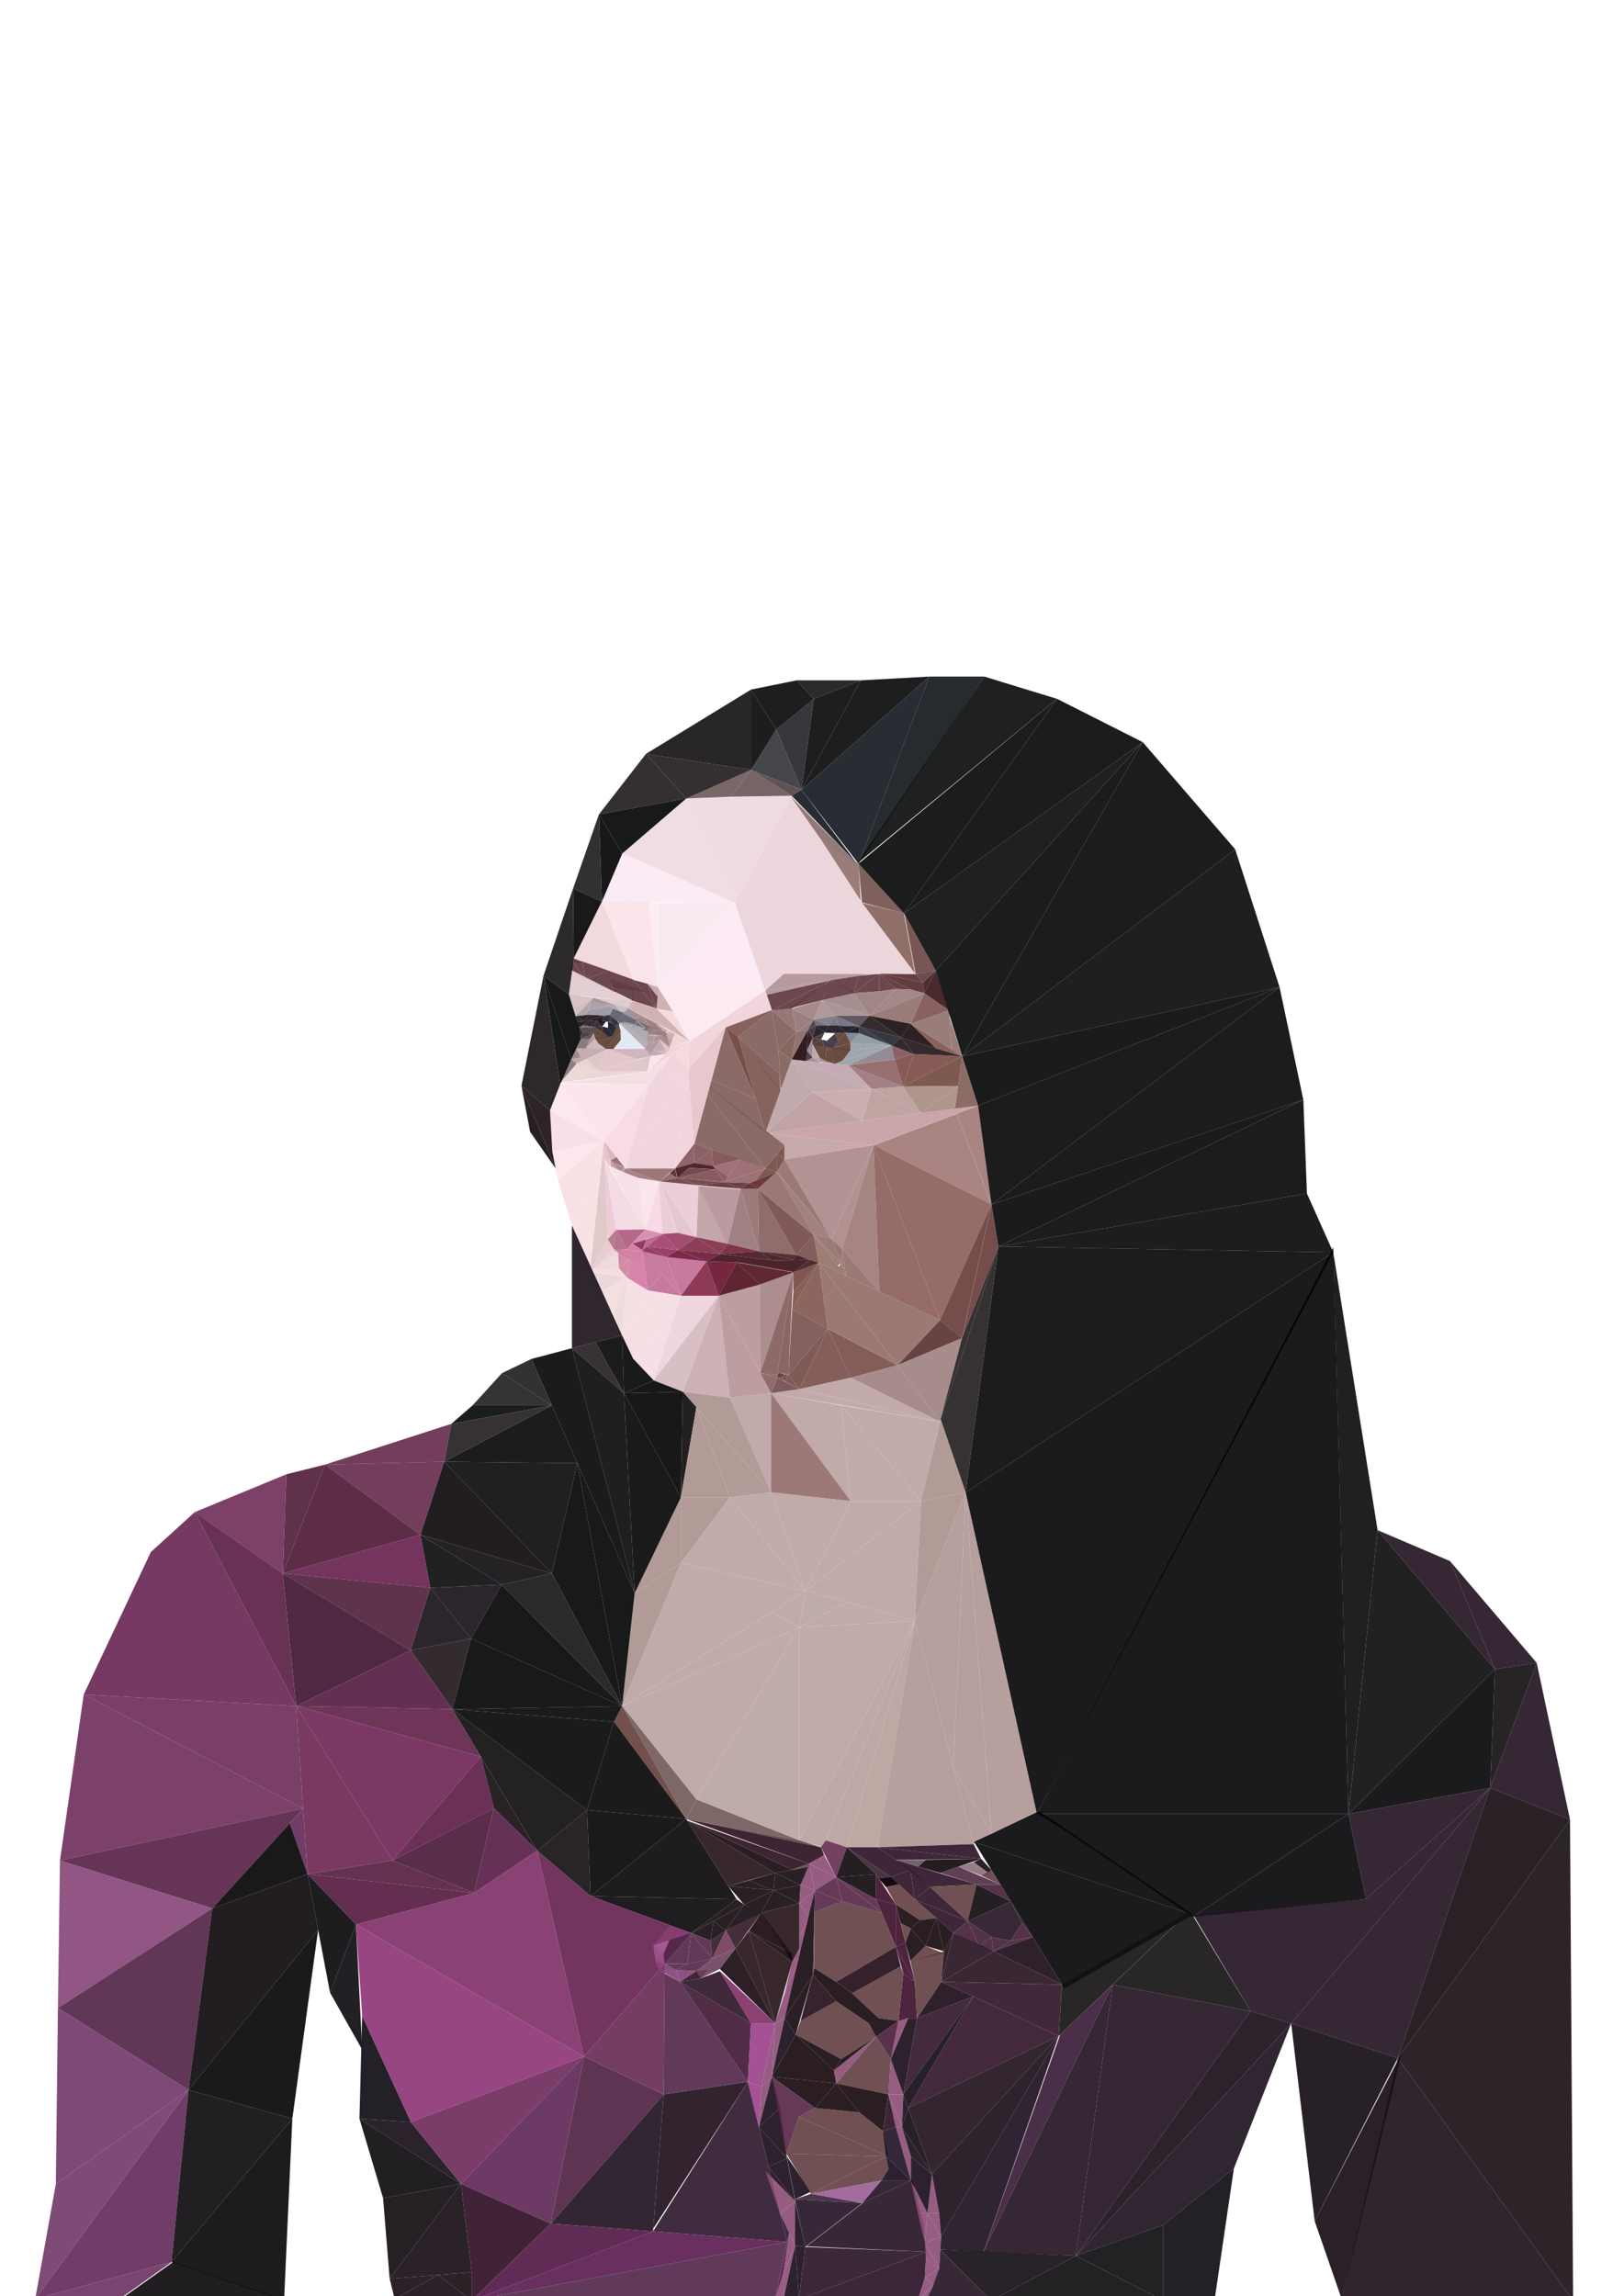 <?xml version="1.0" encoding="utf-8"?>
<!-- Generator: Adobe Illustrator 25.2.0, SVG Export Plug-In . SVG Version: 6.00 Build 0)  -->
<svg version="1.1" id="Capa_1" xmlns="http://www.w3.org/2000/svg" xmlns:xlink="http://www.w3.org/1999/xlink" x="0px" y="0px"
	 viewBox="0 0 841.89 1190.55" style="enable-background:new 0 0 841.89 1190.55;" xml:space="preserve">
<style type="text/css">
	.st0{opacity:0.91;fill:none;}
	.st1{opacity:0.91;fill:#F8E6EF;}
	.st2{opacity:0.91;fill:#FBE1E9;}
	.st3{opacity:0.91;fill:#FDECF3;}
	.st4{opacity:0.91;fill:#B08F96;}
	.st5{opacity:0.91;fill:#5E353D;}
	.st6{opacity:0.91;fill:#572E31;}
	.st7{opacity:0.91;fill:#54292B;}
	.st8{opacity:0.91;fill:#98737A;}
	.st9{opacity:0.91;fill:#86615A;}
	.st10{opacity:0.91;fill:#74514D;}
	.st11{opacity:0.91;fill:#EAD0D7;}
	.st12{opacity:0.91;fill:#90706D;}
	.st13{opacity:0.91;fill:#896C6E;}
	.st14{opacity:0.91;fill:#EED7DF;}
	.st15{opacity:0.91;fill:#EED9E0;}
	.st16{opacity:0.91;fill:#F9E9F3;}
	.st17{opacity:0.91;fill:#FCE8EE;}
	.st18{opacity:0.91;fill:#EFD1D8;}
	.st19{opacity:0.91;fill:#C9A8AD;}
	.st20{opacity:0.91;fill:#C3A3A9;}
	.st21{opacity:0.91;fill:#F4D7D7;}
	.st22{opacity:0.91;fill:#CDABAA;}
	.st23{opacity:0.91;fill:#CCADAC;}
	.st24{opacity:0.91;fill:#DFC9CE;}
	.st25{opacity:0.91;fill:#DDC6CB;}
	.st26{opacity:0.91;fill:#D4BDBD;}
	.st27{opacity:0.91;fill:#CCB7B6;}
	.st28{opacity:0.91;fill:#F0D0D2;}
	.st29{opacity:0.91;fill:#DFE6F2;}
	.st30{opacity:0.91;fill:#B2A6AE;}
	.st31{opacity:0.91;fill:#A7A0A8;}
	.st32{opacity:0.91;fill:#5A3B2D;}
	.st33{opacity:0.91;fill:#CCB1B6;}
	.st34{opacity:0.91;fill:#FDFEFF;}
	.st35{opacity:0.91;fill:#121422;}
	.st36{opacity:0.91;fill:#161725;}
	.st37{opacity:0.91;fill:#1D1A29;}
	.st38{opacity:0.91;fill:#191827;}
	.st39{opacity:0.91;fill:#2B1B23;}
	.st40{opacity:0.91;fill:#120C18;}
	.st41{opacity:0.91;fill:#11090D;}
	.st42{opacity:0.91;fill:#1C1016;}
	.st43{opacity:0.91;fill:#160E12;}
	.st44{opacity:0.91;fill:#1D1418;}
	.st45{opacity:0.91;fill:#AA9C9D;}
	.st46{opacity:0.91;fill:#9D8C92;}
	.st47{opacity:0.91;fill:#AA989E;}
	.st48{opacity:0.91;fill:#A29FAB;}
	.st49{opacity:0.91;fill:#C2B8BF;}
	.st50{opacity:0.91;fill:#948C95;}
	.st51{opacity:0.91;fill:#A08588;}
	.st52{opacity:0.91;fill:#957D7E;}
	.st53{opacity:0.91;fill:#967779;}
	.st54{opacity:0.91;fill:#937271;}
	.st55{opacity:0.91;fill:#A58382;}
	.st56{opacity:0.91;fill:#C7A5A4;}
	.st57{opacity:0.91;fill:#CBAAA9;}
	.st58{opacity:0.91;fill:#C9A8AA;}
	.st59{opacity:0.91;fill:#987675;}
	.st60{opacity:0.91;fill:#BD9D9E;}
	.st61{opacity:0.91;fill:#595A66;}
	.st62{opacity:0.91;fill:#5C5E6A;}
	.st63{opacity:0.91;fill:#5D5F6A;}
	.st64{opacity:0.91;fill:#61616B;}
	.st65{opacity:0.91;fill:#6B5E67;}
	.st66{opacity:0.91;fill:#8A8E9C;}
	.st67{opacity:0.91;fill:#9499A4;}
	.st68{opacity:0.91;fill:#82828E;}
	.st69{opacity:0.91;fill:#74666E;}
	.st70{opacity:0.91;fill:#8C7175;}
	.st71{opacity:0.91;fill:#937275;}
	.st72{opacity:0.91;fill:#A38181;}
	.st73{opacity:0.91;fill:#D8BCC0;}
	.st74{opacity:0.91;fill:#A28F95;}
	.st75{opacity:0.91;fill:#BFA4AC;}
	.st76{opacity:0.91;fill:#A99195;}
	.st77{opacity:0.91;fill:#AC9098;}
	.st78{opacity:0.91;fill:#A58287;}
	.st79{opacity:0.91;fill:#140A0D;}
	.st80{opacity:0.91;fill:#23171B;}
	.st81{opacity:0.91;fill:#72676A;}
	.st82{opacity:0.91;fill:#473D40;}
	.st83{opacity:0.91;fill:#3B3136;}
	.st84{opacity:0.91;fill:#4F4244;}
	.st85{opacity:0.91;fill:#AE9A9B;}
	.st86{opacity:0.91;fill:#836F70;}
	.st87{opacity:0.91;fill:#A38C8F;}
	.st88{opacity:0.91;fill:#B9A4A5;}
	.st89{opacity:0.91;fill:#958180;}
	.st90{opacity:0.91;fill:#B6A2A1;}
	.st91{opacity:0.91;fill:#BEA6A8;}
	.st92{opacity:0.91;fill:#CEB1B8;}
	.st93{opacity:0.91;fill:#B1959C;}
	.st94{opacity:0.91;fill:#DDC1C1;}
	.st95{opacity:0.91;fill:#DEC1C3;}
	.st96{opacity:0.91;fill:#CBADB6;}
	.st97{opacity:0.91;fill:#FBE2E9;}
	.st98{opacity:0.91;fill:#F0D0D5;}
	.st99{opacity:0.91;fill:#E9CECE;}
	.st100{opacity:0.91;fill:#857474;}
	.st101{opacity:0.91;fill:#EAD4D3;}
	.st102{opacity:0.91;fill:#E9D1D1;}
	.st103{opacity:0.91;fill:#FBE2E8;}
	.st104{opacity:0.91;fill:#F1DCDF;}
	.st105{opacity:0.91;fill:#F4DDE3;}
	.st106{opacity:0.91;fill:#FCE5EB;}
	.st107{opacity:0.91;fill:#F8DDE3;}
	.st108{opacity:0.91;fill:#FCE4EB;}
	.st109{opacity:0.91;fill:#F6DEE1;}
	.st110{opacity:0.91;fill:#F8DFE1;}
	.st111{opacity:0.91;fill:#DEC3C5;}
	.st112{opacity:0.91;fill:#EBC7D3;}
	.st113{opacity:0.91;fill:#F4D7E1;}
	.st114{opacity:0.91;fill:#F6D6E2;}
	.st115{opacity:0.91;fill:#FCE3E9;}
	.st116{opacity:0.91;fill:#F6DDE5;}
	.st117{opacity:0.91;fill:#E4C8CA;}
	.st118{opacity:0.91;fill:#E7CDD0;}
	.st119{opacity:0.91;fill:#EED5D5;}
	.st120{opacity:0.91;fill:#EFD6DA;}
	.st121{opacity:0.91;fill:#F4DADE;}
	.st122{opacity:0.91;fill:#EAD4D8;}
	.st123{opacity:0.91;fill:#E8C8D3;}
	.st124{opacity:0.91;fill:#E0C1CB;}
	.st125{opacity:0.91;fill:#BC9DA2;}
	.st126{opacity:0.91;fill:#E8CAD4;}
	.st127{opacity:0.91;fill:#957577;}
	.st128{opacity:0.91;fill:#B59196;}
	.st129{opacity:0.91;fill:#845F5E;}
	.st130{opacity:0.91;fill:#916F6E;}
	.st131{opacity:0.91;fill:#F1DADD;}
	.st132{opacity:0.91;fill:#EBD7DA;}
	.st133{opacity:0.91;fill:#F5DBDF;}
	.st134{opacity:0.91;fill:#F6DDE1;}
	.st135{opacity:0.91;fill:#F1DADF;}
	.st136{opacity:0.91;fill:#F6DCE2;}
	.st137{opacity:0.91;fill:#EDD1DB;}
	.st138{opacity:0.91;fill:#D4B8BD;}
	.st139{opacity:0.91;fill:#C9A9AF;}
	.st140{opacity:0.91;fill:#B59496;}
	.st141{opacity:0.91;fill:#714B4B;}
	.st142{opacity:0.91;fill:#845D5C;}
	.st143{opacity:0.91;fill:#502928;}
	.st144{opacity:0.91;fill:#69403E;}
	.st145{opacity:0.91;fill:#A38382;}
	.st146{opacity:0.91;fill:#825A59;}
	.st147{opacity:0.91;fill:#7E5754;}
	.st148{opacity:0.91;fill:#704A48;}
	.st149{opacity:0.91;fill:#744540;}
	.st150{opacity:0.91;fill:#7A5047;}
	.st151{opacity:0.91;fill:#80564E;}
	.st152{opacity:0.91;fill:#78524E;}
	.st153{opacity:0.91;fill:#744A47;}
	.st154{opacity:0.91;fill:#794E4B;}
	.st155{opacity:0.91;fill:#784D48;}
	.st156{opacity:0.91;fill:#916D67;}
	.st157{opacity:0.91;fill:#58312F;}
	.st158{opacity:0.91;fill:#683C39;}
	.st159{opacity:0.91;fill:#764E4C;}
	.st160{opacity:0.91;fill:#754947;}
	.st161{opacity:0.91;fill:#916B67;}
	.st162{opacity:0.91;fill:#937066;}
	.st163{opacity:0.91;fill:#8B6965;}
	.st164{opacity:0.91;fill:#936C6A;}
	.st165{opacity:0.91;fill:#94726A;}
	.st166{opacity:0.91;fill:#987671;}
	.st167{opacity:0.91;fill:#926C69;}
	.st168{opacity:0.91;fill:#AA8889;}
	.st169{opacity:0.91;fill:#A88785;}
	.st170{opacity:0.91;fill:#C2A0A3;}
	.st171{opacity:0.91;fill:#9C7875;}
	.st172{opacity:0.91;fill:#8B5E59;}
	.st173{opacity:0.91;fill:#A17876;}
	.st174{opacity:0.91;fill:#C49CA1;}
	.st175{opacity:0.91;fill:#815E56;}
	.st176{opacity:0.91;fill:#71493E;}
	.st177{opacity:0.91;fill:#7A4B46;}
	.st178{opacity:0.91;fill:#8D6160;}
	.st179{opacity:0.91;fill:#BEA3AC;}
	.st180{opacity:0.91;fill:#9A747A;}
	.st181{opacity:0.91;fill:#BDA3A7;}
	.st182{opacity:0.91;fill:#A68B83;}
	.st183{opacity:0.91;fill:#B89B99;}
	.st184{opacity:0.91;fill:#C6A7A8;}
	.st185{opacity:0.91;fill:#BB999C;}
	.st186{opacity:0.91;fill:#BBA2A6;}
	.st187{opacity:0.91;fill:#1E080A;}
	.st188{opacity:0.91;fill:#462D34;}
	.st189{opacity:0.91;fill:#978289;}
	.st190{opacity:0.91;fill:#240D11;}
	.st191{opacity:0.91;fill:#9A848B;}
	.st192{opacity:0.91;fill:#B4A3A9;}
	.st193{opacity:0.91;fill:#AC959A;}
	.st194{opacity:0.91;fill:#9E858C;}
	.st195{opacity:0.91;fill:#9D8289;}
	.st196{opacity:0.91;fill:#452B2D;}
	.st197{opacity:0.91;fill:#352D3B;}
	.st198{opacity:0.91;fill:#3B272C;}
	.st199{opacity:0.91;fill:#15111C;}
	.st200{opacity:0.91;fill:#110F1B;}
	.st201{opacity:0.91;fill:#797E88;}
	.st202{opacity:0.91;fill:#88939C;}
	.st203{opacity:0.91;fill:#949DA6;}
	.st204{opacity:0.91;fill:#88818B;}
	.st205{opacity:0.91;fill:#80535B;}
	.st206{opacity:0.91;fill:#0A0B13;}
	.st207{opacity:0.91;fill:#292B36;}
	.st208{opacity:0.91;fill:#232530;}
	.st209{opacity:0.91;fill:#211418;}
	.st210{opacity:0.91;fill:#231618;}
	.st211{opacity:0.91;fill:#876562;}
	.st212{opacity:0.91;fill:#8C6F73;}
	.st213{opacity:0.91;fill:#42333D;}
	.st214{opacity:0.91;fill:#68616C;}
	.st215{opacity:0.91;fill:#78737D;}
	.st216{opacity:0.91;fill:#6B6977;}
	.st217{opacity:0.91;fill:#534753;}
	.st218{opacity:0.91;fill:#21171B;}
	.st219{opacity:0.91;fill:#170B0E;}
	.st220{opacity:0.91;fill:#170C0E;}
	.st221{opacity:0.91;fill:#7E524E;}
	.st222{opacity:0.91;fill:#3C171B;}
	.st223{opacity:0.91;fill:#8F706E;}
	.st224{opacity:0.91;fill:#9A7C7B;}
	.st225{opacity:0.91;fill:#967B7A;}
	.st226{opacity:0.91;fill:#9C8485;}
	.st227{opacity:0.91;fill:#A08A8A;}
	.st228{opacity:0.91;fill:#A98E8F;}
	.st229{opacity:0.91;fill:#9C7F7D;}
	.st230{opacity:0.91;fill:#937371;}
	.st231{opacity:0.91;fill:#7B594F;}
	.st232{opacity:0.91;fill:#805C58;}
	.st233{opacity:0.91;fill:#8A6B67;}
	.st234{opacity:0.91;fill:#7C524D;}
	.st235{opacity:0.91;fill:#7B544E;}
	.st236{opacity:0.91;fill:#714842;}
	.st237{opacity:0.91;fill:#5C272B;}
	.st238{opacity:0.91;fill:#936367;}
	.st239{opacity:0.91;fill:#966368;}
	.st240{opacity:0.91;fill:#845358;}
	.st241{opacity:0.91;fill:#7D4A4B;}
	.st242{opacity:0.91;fill:#805256;}
	.st243{opacity:0.91;fill:#84555B;}
	.st244{opacity:0.91;fill:#F6D6DC;}
	.st245{opacity:0.91;fill:#F7D8E2;}
	.st246{opacity:0.91;fill:#572227;}
	.st247{opacity:0.91;fill:#622F32;}
	.st248{opacity:0.91;fill:#5C2B30;}
	.st249{opacity:0.91;fill:#804F54;}
	.st250{opacity:0.91;fill:#542029;}
	.st251{opacity:0.91;fill:#3E1117;}
	.st252{opacity:0.91;fill:#693741;}
	.st253{opacity:0.91;fill:#7C4B51;}
	.st254{opacity:0.91;fill:#6C3B41;}
	.st255{opacity:0.91;fill:#6D3942;}
	.st256{opacity:0.91;fill:#8C5D66;}
	.st257{opacity:0.91;fill:#95696B;}
	.st258{opacity:0.91;fill:#9D747C;}
	.st259{opacity:0.91;fill:#C398A0;}
	.st260{opacity:0.91;fill:#C0969E;}
	.st261{opacity:0.91;fill:#A67D84;}
	.st262{opacity:0.91;fill:#90666E;}
	.st263{opacity:0.91;fill:#D8B1BA;}
	.st264{opacity:0.91;fill:#E2BCC6;}
	.st265{opacity:0.91;fill:#E7BFC8;}
	.st266{opacity:0.91;fill:#381117;}
	.st267{opacity:0.91;fill:#3F1718;}
	.st268{opacity:0.91;fill:#3B1018;}
	.st269{opacity:0.91;fill:#4F131F;}
	.st270{opacity:0.91;fill:#4F101C;}
	.st271{opacity:0.91;fill:#6A112C;}
	.st272{opacity:0.91;fill:#832747;}
	.st273{opacity:0.91;fill:#C26C94;}
	.st274{opacity:0.91;fill:#C26F96;}
	.st275{opacity:0.91;fill:#CE7F9D;}
	.st276{opacity:0.91;fill:#CD769B;}
	.st277{opacity:0.91;fill:#B26D85;}
	.st278{opacity:0.91;fill:#AF6482;}
	.st279{opacity:0.91;fill:#AF597E;}
	.st280{opacity:0.91;fill:#D186A5;}
	.st281{opacity:0.91;fill:#882853;}
	.st282{opacity:0.91;fill:#B75B84;}
	.st283{opacity:0.91;fill:#8E2E58;}
	.st284{opacity:0.91;fill:#721438;}
	.st285{opacity:0.91;fill:#6D1434;}
	.st286{opacity:0.91;fill:#400F19;}
	.st287{opacity:0.91;fill:#9F3F68;}
	.st288{opacity:0.91;fill:#993C61;}
	.st289{opacity:0.91;fill:#802B48;}
	.st290{opacity:0.91;fill:#7E2C45;}
	.st291{opacity:0.91;fill:#6F2338;}
	.st292{opacity:0.91;fill:#360F15;}
	.st293{opacity:0.91;fill:#461C22;}
	.st294{opacity:0.91;fill:#3C121B;}
	.st295{opacity:0.91;fill:#45131E;}
	.st296{opacity:0.91;fill:#9D817F;}
	.st297{opacity:0.91;fill:#BCA2A1;}
	.st298{opacity:0.91;fill:#AA918D;}
	.st299{opacity:0.91;fill:#643F3B;}
	.st300{opacity:0.91;fill:#B8A3A2;}
	.st301{opacity:0.91;fill:#715858;}
	.st302{opacity:0.91;fill:#B8A09D;}
	.st303{opacity:0.91;fill:#B69F9D;}
	.st304{opacity:0.91;fill:#B79F9B;}
	.st305{opacity:0.91;fill:#B09594;}
	.st306{opacity:0.91;fill:#221D1F;}
	.st307{opacity:0.91;fill:#6A5656;}
	.st308{opacity:0.91;fill:#13181F;}
	.st309{opacity:0.91;fill:#524244;}
	.st310{opacity:0.91;fill:#32343A;}
	.st311{opacity:0.91;fill:#232428;}
	.st312{opacity:0.91;fill:#080809;}
	.st313{opacity:0.91;fill:#12151A;}
	.st314{opacity:0.91;fill:#050607;}
	.st315{opacity:0.91;fill:#090B0C;}
	.st316{opacity:0.91;fill:#0A0A0C;}
	.st317{opacity:0.91;fill:#050606;}
	.st318{opacity:0.91;fill:#090909;}
	.st319{opacity:0.91;fill:#040505;}
	.st320{opacity:0.91;fill:#060607;}
	.st321{opacity:0.91;fill:#070708;}
	.st322{opacity:0.91;fill:#050507;}
	.st323{opacity:0.91;fill:#0B0B0C;}
	.st324{opacity:0.91;fill:#141113;}
	.st325{opacity:0.91;fill:#141514;}
	.st326{opacity:0.91;fill:#6C5958;}
	.st327{opacity:0.91;fill:#201B1D;}
	.st328{opacity:0.91;fill:#131112;}
	.st329{opacity:0.91;fill:#020303;}
	.st330{opacity:0.91;fill:#020203;}
	.st331{opacity:0.91;fill:#1E1D1D;}
	.st332{opacity:0.91;fill:#040304;}
	.st333{opacity:0.91;fill:#171518;}
	.st334{opacity:0.91;fill:#030304;}
	.st335{opacity:0.91;fill:#1A1414;}
	.st336{opacity:0.91;fill:#1A0F11;}
	.st337{opacity:0.91;fill:#110A0B;}
	.st338{opacity:0.91;fill:#1B1219;}
	.st339{opacity:0.91;fill:#040405;}
	.st340{opacity:0.91;fill:#060507;}
	.st341{opacity:0.91;fill:#0D0A0C;}
	.st342{opacity:0.91;fill:#251E21;}
	.st343{opacity:0.91;fill:#211E20;}
	.st344{opacity:0.91;fill:#1D1F1D;}
	.st345{opacity:0.91;fill:#221E1F;}
	.st346{opacity:0.91;fill:#0B070C;}
	.st347{opacity:0.91;fill:#0C0A0D;}
	.st348{opacity:0.91;fill:#100D11;}
	.st349{opacity:0.91;fill:#171017;}
	.st350{opacity:0.91;fill:#161415;}
	.st351{opacity:0.91;fill:#20161C;}
	.st352{opacity:0.91;fill:#050506;}
	.st353{opacity:0.91;fill:#060506;}
	.st354{opacity:0.91;fill:#0E0B0D;}
	.st355{opacity:0.91;fill:#150E10;}
	.st356{opacity:0.91;fill:#140F11;}
	.st357{opacity:0.91;fill:#090608;}
	.st358{opacity:0.91;fill:#090709;}
	.st359{opacity:0.91;fill:#F0D5D9;}
	.st360{opacity:0.91;fill:#FBE8F3;}
	.st361{opacity:0.91;fill:#582D30;}
	.st362{opacity:0.91;fill:#6B4544;}
	.st363{opacity:0.91;fill:#5E3B3C;}
	.st364{opacity:0.91;fill:#36151B;}
	.st365{opacity:0.91;fill:#6B3F38;}
	.st366{opacity:0.91;fill:#92929F;}
	.st367{opacity:0.91;fill:#050409;}
	.st368{opacity:0.91;fill:#D577A1;}
	.st369{opacity:0.91;fill:#8C2C56;}
	.st370{opacity:0.91;fill:#241326;}
	.st371{opacity:0.91;fill:#241224;}
	.st372{opacity:0.91;fill:#281326;}
	.st373{opacity:0.91;fill:#291125;}
	.st374{opacity:0.91;fill:#652A4C;}
	.st375{opacity:0.91;fill:#4D1935;}
	.st376{opacity:0.91;fill:#511D3A;}
	.st377{opacity:0.91;fill:#67204D;}
	.st378{opacity:0.91;fill:#511F3C;}
	.st379{opacity:0.91;fill:#3D142E;}
	.st380{opacity:0.91;fill:#551C40;}
	.st381{opacity:0.91;fill:#602149;}
	.st382{opacity:0.91;fill:#6E2556;}
	.st383{opacity:0.91;fill:#5C1C44;}
	.st384{opacity:0.91;fill:#6D2652;}
	.st385{opacity:0.91;fill:#4A1A39;}
	.st386{opacity:0.91;fill:#551E3F;}
	.st387{opacity:0.91;fill:#571D45;}
	.st388{opacity:0.91;fill:#070609;}
	.st389{opacity:0.91;fill:#0D0A10;}
	.st390{opacity:0.91;fill:#0F0A12;}
	.st391{opacity:0.91;fill:#160D17;}
	.st392{opacity:0.91;fill:#0C090D;}
	.st393{opacity:0.91;fill:#100A0F;}
	.st394{opacity:0.91;fill:#150B14;}
	.st395{opacity:0.91;fill:#170B13;}
	.st396{opacity:0.91;fill:#190C14;}
	.st397{opacity:0.91;fill:#190C13;}
	.st398{opacity:0.91;fill:#541A3E;}
	.st399{opacity:0.91;fill:#7E3066;}
	.st400{opacity:0.91;fill:#8E3476;}
	.st401{opacity:0.91;fill:#652151;}
	.st402{opacity:0.91;fill:#6D2A5B;}
	.st403{opacity:0.91;fill:#5E2755;}
	.st404{opacity:0.91;fill:#4F2042;}
	.st405{opacity:0.91;fill:#662A54;}
	.st406{opacity:0.91;fill:#1F111F;}
	.st407{opacity:0.91;fill:#1E0F1A;}
	.st408{opacity:0.91;fill:#2E182C;}
	.st409{opacity:0.91;fill:#854071;}
	.st410{opacity:0.91;fill:#AA5D95;}
	.st411{opacity:0.91;fill:#A0548D;}
	.st412{opacity:0.91;fill:#9C5187;}
	.st413{opacity:0.91;fill:#8E457A;}
	.st414{opacity:0.91;fill:#813C6F;}
	.st415{opacity:0.91;fill:#844075;}
	.st416{opacity:0.91;fill:#2B0F22;}
	.st417{opacity:0.91;fill:#130A10;}
	.st418{opacity:0.91;fill:#54264A;}
	.st419{opacity:0.91;fill:#351727;}
	.st420{opacity:0.91;fill:#713A5A;}
	.st421{opacity:0.91;fill:#6D425B;}
	.st422{opacity:0.91;fill:#2C1020;}
	.st423{opacity:0.91;fill:#662E53;}
	.st424{opacity:0.91;fill:#8D4C76;}
	.st425{opacity:0.91;fill:#150910;}
	.st426{opacity:0.91;fill:#190C19;}
	.st427{opacity:0.91;fill:#3D0E2A;}
	.st428{opacity:0.91;fill:#10080E;}
	.st429{opacity:0.91;fill:#2D1126;}
	.st430{opacity:0.91;fill:#0E070D;}
	.st431{opacity:0.91;fill:#66525D;}
	.st432{opacity:0.91;fill:#160A10;}
	.st433{opacity:0.91;fill:#502C43;}
	.st434{opacity:0.91;fill:#8C6F79;}
	.st435{opacity:0.91;fill:#623F42;}
	.st436{opacity:0.91;fill:#10090F;}
	.st437{opacity:0.91;fill:#431E36;}
	.st438{opacity:0.91;fill:#261322;}
	.st439{opacity:0.91;fill:#392030;}
	.st440{opacity:0.91;fill:#0E050A;}
	.st441{opacity:0.91;fill:#15080E;}
	.st442{opacity:0.91;fill:#210C18;}
	.st443{opacity:0.91;fill:#220E1B;}
	.st444{opacity:0.91;fill:#4B1E3C;}
	.st445{opacity:0.91;fill:#3A2338;}
	.st446{opacity:0.91;fill:#9A5C94;}
	.st447{opacity:0.91;fill:#231223;}
	.st448{opacity:0.91;fill:#170D1B;}
	.st449{opacity:0.91;fill:#201225;}
	.st450{opacity:0.91;fill:#2A1026;}
	.st451{opacity:0.91;fill:#251318;}
	.st452{opacity:0.91;fill:#572746;}
	.st453{opacity:0.91;fill:#1F0B13;}
	.st454{opacity:0.91;fill:#2D1426;}
	.st455{opacity:0.91;fill:#3F1933;}
	.st456{opacity:0.91;fill:#170911;}
	.st457{opacity:0.91;fill:#7F2F65;}
	.st458{opacity:0.91;fill:#9B408A;}
	.st459{opacity:0.91;fill:#2F0E24;}
	.st460{opacity:0.91;fill:#501744;}
	.st461{opacity:0.91;fill:#591B4F;}
	.st462{opacity:0.91;fill:#52274B;}
	.st463{opacity:0.91;fill:#331536;}
	.st464{opacity:0.91;fill:#702D5A;}
	.st465{opacity:0.91;fill:#591E44;}
	.st466{opacity:0.91;fill:#672654;}
	.st467{opacity:0.91;fill:#6D2C5A;}
	.st468{opacity:0.91;fill:#6F2F5D;}
	.st469{opacity:0.91;fill:#562046;}
	.st470{opacity:0.91;fill:#864578;}
	.st471{opacity:0.91;fill:#522246;}
	.st472{opacity:0.91;fill:#71376A;}
	.st473{opacity:0.91;fill:#713968;}
	.st474{opacity:0.91;fill:#632A59;}
	.st475{opacity:0.91;fill:#6D3263;}
	.st476{opacity:0.91;fill:#0C070C;}
	.st477{opacity:0.91;fill:#030405;}
	.st478{opacity:0.91;fill:#0D090D;}
	.st479{opacity:0.91;fill:#0A080C;}
	.st480{opacity:0.91;fill:#1B0C17;}
	.st481{opacity:0.91;fill:#261320;}
	.st482{opacity:0.91;fill:#301427;}
	.st483{opacity:0.91;fill:#1A0C17;}
	.st484{opacity:0.91;fill:#31152A;}
	.st485{opacity:0.91;fill:#110A13;}
	.st486{opacity:0.91;fill:#120B12;}
	.st487{opacity:0.91;fill:#311426;}
	.st488{opacity:0.91;fill:#1F111C;}
	.st489{opacity:0.91;fill:#1A0D18;}
	.st490{opacity:0.91;fill:#1B101E;}
	.st491{opacity:0.91;fill:#391A35;}
	.st492{opacity:0.91;fill:#21121F;}
	.st493{opacity:0.91;fill:#190D17;}
	.st494{opacity:0.91;fill:#1C111D;}
	.st495{opacity:0.91;fill:#241325;}
	.st496{opacity:0.91;fill:#130D14;}
	.st497{opacity:0.91;fill:#0F0B10;}
	.st498{opacity:0.91;fill:#0D0B0F;}
	.st499{opacity:0.91;fill:#0E0B10;}
	.st500{opacity:0.91;fill:#120A11;}
	.st501{opacity:0.91;fill:#130E10;}
	.st502{opacity:0.91;fill:#140B10;}
	.st503{opacity:0.91;fill:#140B12;}
	.st504{opacity:0.91;fill:#190F14;}
	.st505{opacity:0.91;fill:#1C1017;}
</style>
<polygon class="st0" points="341.33,511.94 396.73,513.57 381.08,468.14 "/>
<polygon class="st1" points="341.33,468.14 341.33,511.94 381.08,468.14 "/>
<polygon class="st0" points="312.02,468.14 297.96,496.9 328.48,507.69 "/>
<polygon class="st2" points="338.11,467.05 327.91,507.69 310.48,467.05 "/>
<polygon class="st2" points="341.33,511.94 337.86,468.16 327.44,507.69 "/>
<polygon class="st3" points="341.33,468.14 335.96,468.14 341.33,512.51 "/>
<polygon class="st0" points="410.39,468.14 396.73,513.57 381.08,468.14 "/>
<polygon class="st0" points="446.79,468.14 381.08,468.14 396.73,513.57 "/>
<polygon class="st0" points="474.36,504.86 446.79,468.14 406.34,504.86 450.4,504.86 "/>
<polygon class="st4" points="396.73,513.57 452.14,504.86 406.34,504.86 "/>
<polygon class="st5" points="400.22,523.85 397.48,515.76 430.65,508.24 "/>
<polygon class="st5" points="410.39,522.94 400.22,523.85 430.1,508.5 "/>
<polygon class="st5" points="426.05,518.61 408.98,522.94 430.65,508.24 "/>
<polygon class="st5" points="443.61,514.81 426.05,518.61 430.48,508.24 "/>
<polygon class="st5" points="445.42,505.91 442.51,514.96 430.65,508.24 "/>
<polygon class="st5" points="455.86,504.86 445.42,505.91 442.51,514.96 "/>
<polygon class="st5" points="455.86,513.98 442.51,514.96 455.86,504.86 "/>
<polygon class="st5" points="464.49,512.75 455.86,513.98 455.86,504.86 "/>
<polygon class="st6" points="472.17,513.08 464.49,512.75 455.86,504.86 "/>
<polygon class="st7" points="479.19,514.96 472.17,513.08 455.86,504.86 478.49,509.42 "/>
<polygon class="st8" points="318.13,511.97 315.19,507.24 336.67,514.63 "/>
<polygon class="st0" points="485.07,503.28 474.68,505.11 469.01,474.67 "/>
<polygon class="st9" points="468.6,473.53 446.79,468.14 474.36,504.86 "/>
<polygon class="st10" points="446.79,467.87 445.05,447.82 468.6,473.53 "/>
<polygon class="st11" points="410.39,412.57 446.2,466.96 446.79,467.87 381.08,468.14 "/>
<polygon class="st12" points="425.19,434.77 445.05,447.82 446.2,466.96 "/>
<path class="st13" d="M410.23,413.3l14.96,21.47c0,0,0.01,0.01,0.01,0.01l19.03,13.09c0.04,0.03,0.1-0.02,0.07-0.05l-33.99-34.56
	C410.27,413.22,410.2,413.26,410.23,413.3z"/>
<polygon class="st14" points="410.39,412.57 355.78,413.99 381.08,468.14 "/>
<polygon class="st15" points="322.59,442.53 355.78,413.99 381.08,468.14 "/>
<polygon class="st16" points="312.02,467.48 322.59,442.53 381.08,468.14 "/>
<polygon class="st17" points="341.33,511.94 357.92,539.61 396.73,513.57 "/>
<polygon class="st18" points="400.08,523.7 396.73,513.57 357.92,539.61 "/>
<polygon class="st19" points="339.72,522.88 348.86,524.5 340.86,511.41 "/>
<polygon class="st5" points="335.73,510.09 340.87,516.6 340.26,522.94 "/>
<polygon class="st20" points="340.87,511.79 340.87,516.6 335.73,510.09 "/>
<polygon class="st5" points="328.48,508.1 335.73,510.09 340.26,522.94 "/>
<polygon class="st5" points="340.12,522.77 327.75,518.77 328.28,507.83 "/>
<path class="st5" d="M328.28,507.83c0,0-10.56,6.21-10.04,6.21s10.04,4.92,10.04,4.92V507.83z"/>
<polygon class="st5" points="315.36,503.18 318.01,514.47 328.28,507.89 "/>
<polygon class="st5" points="317.91,514.23 306.63,508.7 315.54,503.18 "/>
<polygon class="st5" points="297.09,498.54 301.82,498.26 303.05,507.14 "/>
<polygon class="st5" points="310.11,501.1 301.82,498.26 303.09,507.14 "/>
<polygon class="st5" points="303.46,507.69 303.74,507.59 315.93,503.18 309.95,501.1 303.05,507.14 "/>
<polygon class="st5" points="307.26,508.58 303.73,507.59 315.93,503.18 "/>
<polygon class="st5" points="295.77,503.18 297.09,498.54 303.05,507.14 "/>
<polygon class="st5" points="297.45,496.66 297.09,498.97 302.18,498.97 "/>
<polygon class="st21" points="357.49,539.61 340.26,522.94 348.86,524.5 "/>
<polygon class="st22" points="357.49,539.8 327.98,518.96 340.26,522.94 "/>
<polygon class="st23" points="326.5,523.23 328.9,519.25 358.42,540.09 "/>
<polygon class="st24" points="294.89,515.64 295.79,502.7 328.48,519.25 "/>
<polygon class="st25" points="307.53,517.28 325.57,522.94 327.98,518.96 "/>
<polygon class="st26" points="297.09,522.51 307.53,517.28 294.89,515.52 "/>
<polygon class="st27" points="298.42,526.87 297.09,522.56 307.53,517.28 "/>
<polygon class="st28" points="347.15,543.26 357.49,539.61 349.88,535.78 "/>
<polygon class="st29" points="318.22,543.81 321.85,539.28 334.37,543.81 "/>
<polygon class="st29" points="321.85,534.98 321.85,539.28 334.37,543.81 "/>
<polygon class="st29" points="320.52,529.97 321.85,534.98 334.37,543.81 "/>
<polygon class="st30" points="335.96,539.8 334.57,543.81 320.52,529.97 "/>
<polygon class="st31" points="335.73,534.65 335.73,539.8 320.52,529.97 "/>
<polygon class="st32" points="318.07,543.91 313.77,543.91 321.79,534.87 321.45,535.69 "/>
<polygon class="st32" points="320.78,531.13 321.79,534.92 313.77,543.96 "/>
<polygon class="st32" points="310.34,541.18 314.11,543.81 317.73,537.02 "/>
<polygon class="st33" points="311.91,543.97 310.34,541.3 314.26,543.97 "/>
<polygon class="st32" points="308.4,538.42 310.34,541.3 317.83,537.02 "/>
<polygon class="st34" points="312.12,532.13 313.96,529.77 315.66,533.11 "/>
<polygon class="st34" points="315.61,529.59 313.96,529.81 315.61,533.01 "/>
<polygon class="st35" points="312.57,535.03 312.19,532.16 315.73,533.11 "/>
<polygon class="st35" points="315.32,537.65 312.28,534.96 315.89,533.02 "/>
<polygon class="st35" points="317.7,537.11 315.22,537.57 315.75,532.92 "/>
<polygon class="st35" points="319.74,531.6 317.69,537.09 315.72,532.96 "/>
<polygon class="st35" points="319.25,531.7 315.2,529.47 315.2,533.32 "/>
<polygon class="st36" points="317.44,530.73 320.75,530.84 319.14,531.71 "/>
<polygon class="st36" points="319.7,528.98 317.44,530.72 320.98,530.84 "/>
<polygon class="st37" points="316.39,527.03 319.54,529.18 317.44,530.73 "/>
<polygon class="st38" points="315.62,526.28 313.64,526.38 317,530.43 "/>
<polygon class="st32" points="307.8,535.8 308.52,538.69 315.77,537.58 "/>
<polygon class="st32" points="307.8,532.57 307.8,536.1 312.85,535.2 "/>
<polygon class="st32" points="315.23,537.62 307.8,535.95 313.11,534.9 "/>
<polygon class="st39" points="309.22,529.15 307.63,532.57 311.72,532.21 312.12,532.17 "/>
<polygon class="st39" points="312.57,535.03 307.8,532.56 312.16,532.16 "/>
<polygon class="st40" points="308.87,529.04 312.28,529.04 313.71,526.59 "/>
<polygon class="st41" points="308.85,529.18 302.78,529.4 313.82,526.59 "/>
<polygon class="st42" points="305.54,526.11 313.82,526.59 302.78,529.4 "/>
<polygon class="st43" points="298.51,526.87 305.64,525.98 302.88,529.26 "/>
<polygon class="st44" points="298.18,526.69 299.31,529.75 303.08,529.35 "/>
<polygon class="st45" points="303.48,526.37 298.39,526.87 307.78,517.09 "/>
<polygon class="st46" points="306.5,520.11 313.01,519.01 307.53,517.28 "/>
<polygon class="st46" points="318.22,520.7 313.01,519.01 306.5,520.02 "/>
<polygon class="st47" points="304.66,523.96 318.29,520.62 306.5,519.76 "/>
<polygon class="st48" points="313.82,521.73 318.33,520.62 322.46,525.54 "/>
<polygon class="st49" points="322.83,525.67 325.74,522.68 318.14,520.61 "/>
<polygon class="st50" points="329.23,528.39 325.57,522.94 322.76,525.54 "/>
<polygon class="st51" points="333.73,527.16 329.17,528.5 325.27,522.68 "/>
<polygon class="st52" points="336.51,532.2 333.51,527.14 329.23,528.39 "/>
<polygon class="st53" points="341.1,531.04 336.64,532.27 333.51,527.14 "/>
<polygon class="st54" points="344.34,534.72 336.31,532.23 339.6,531.28 "/>
<polygon class="st55" points="345.42,535.3 340.66,530.91 339.49,531.24 "/>
<polygon class="st56" points="346.95,534.52 344.49,534.98 340.69,530.91 "/>
<polygon class="st57" points="345.19,535.19 347.15,534.61 349.88,535.78 "/>
<polygon class="st58" points="348.29,539.9 344.14,535.2 349.88,535.84 "/>
<polygon class="st59" points="341.33,533.75 345.29,535.03 347.41,543.63 "/>
<polygon class="st60" points="345.62,536.89 347,543.26 348.51,539.52 "/>
<polygon class="st61" points="317.67,523.14 316.08,526.28 320.84,529.97 323.25,525.14 "/>
<polygon class="st62" points="330.75,529.21 320.52,530.4 323.06,525.54 "/>
<polygon class="st63" points="323.66,529.83 329.54,531.44 329.54,528.88 "/>
<polygon class="st64" points="334.37,533.22 329.54,531.61 329.54,528.88 "/>
<polygon class="st65" points="337.31,532.51 334.68,533.35 329.54,528.53 "/>
<polygon class="st66" points="327.98,532.14 323.84,529.83 320.81,530.16 "/>
<polygon class="st67" points="327.98,532.14 329.54,531.44 323.66,529.83 "/>
<polygon class="st67" points="333.47,533.97 327.41,532.19 329.13,531.27 "/>
<polygon class="st68" points="334.15,533.35 333.25,533.75 329.54,531.44 "/>
<polygon class="st69" points="335.92,534.74 336.88,531.96 332.87,533.9 "/>
<polygon class="st70" points="336.04,534.41 341.53,533.53 336.58,531.96 "/>
<polygon class="st70" points="335.73,536.45 335.9,536.37 341.53,533.57 335.96,534.28 "/>
<polygon class="st71" points="343.38,536.89 335.73,536.43 341.53,533.57 "/>
<polygon class="st72" points="339.72,536.89 343.38,536.89 347.15,543.26 "/>
<polygon class="st73" points="345.19,544.54 347.15,543.26 342.17,538.99 "/>
<polygon class="st74" points="335.7,540.61 339.72,536.95 335.46,536.45 "/>
<polygon class="st75" points="338.74,544.79 345.19,544.79 342.17,538.99 "/>
<polygon class="st76" points="338.97,540.25 339.72,536.89 335.96,540.25 "/>
<polygon class="st77" points="338.74,544.71 335.96,540.25 334.37,543.94 "/>
<polygon class="st78" points="338.97,540.25 342.17,538.99 339.72,536.89 "/>
<polygon class="st77" points="338.68,544.71 335.69,540.25 338.92,540.25 "/>
<polygon class="st79" points="300.47,533.39 303.2,529.4 299,529.84 "/>
<polygon class="st80" points="306.5,529.3 300.6,532.49 302.79,529.3 "/>
<polygon class="st80" points="308.87,528.98 306.38,529.29 307.53,532.72 "/>
<polygon class="st80" points="307.47,532.43 302.25,531.58 306.43,529.26 "/>
<polygon class="st81" points="299.49,532.98 301.83,531.53 308.11,532.51 "/>
<polygon class="st82" points="301.42,535.21 300.17,532.91 308.05,532.46 "/>
<polygon class="st82" points="307.8,535.87 301.43,535.14 307.8,532.5 "/>
<polygon class="st83" points="301.1,538.78 301.43,535.1 307.53,535.8 "/>
<polygon class="st84" points="301.36,538.63 306.01,538.63 307.87,535.68 "/>
<polygon class="st85" points="308.47,538.63 305.79,538.57 307.8,535.8 "/>
<polygon class="st86" points="300.88,538.58 305.79,538.36 303.96,543.15 "/>
<polygon class="st86" points="298.9,543.57 301.22,538.65 304.32,543.57 "/>
<polygon class="st87" points="303.84,543.44 308.47,538.41 305.67,538.35 "/>
<polygon class="st33" points="303.75,543.5 312.08,543.9 308.5,538.35 "/>
<polygon class="st88" points="298.67,543.64 301.1,548.34 304.04,543.44 "/>
<polygon class="st89" points="296.16,549.16 298.67,543.64 301.1,548.34 "/>
<polygon class="st90" points="296.16,549.16 298.9,551.53 301.1,548.34 "/>
<polygon class="st91" points="314.84,543.97 298.9,551.53 304.04,543.44 "/>
<polygon class="st92" points="345.19,544.79 344.14,546.64 338.74,544.54 "/>
<polygon class="st75" points="338.63,544.42 337.18,547.73 344.14,546.53 "/>
<polygon class="st93" points="334.42,543.79 337.23,547.55 338.69,544.56 "/>
<polygon class="st94" points="314.84,543.97 304.04,549.16 309.99,555.3 "/>
<polygon class="st95" points="330.61,549.16 309.99,555.3 314.84,543.97 "/>
<polyline class="st96" points="327.19,546.05 314.84,543.97 330.61,549.16 337.18,547.73 327.19,546.05 "/>
<polygon class="st95" points="335.73,555.3 309.99,555.3 337.18,547.73 "/>
<polygon class="st97" points="344.66,546.56 335.73,555.57 337.18,547.49 "/>
<polygon class="st73" points="347.54,543.81 344.94,546.86 344.14,546.64 345.19,544.54 347.15,543.26 "/>
<polygon class="st98" points="357.49,539.8 335.73,555.57 347.54,543.81 347.15,543.26 "/>
<polygon class="st99" points="298.42,551.53 304.04,549.16 309.99,555.3 "/>
<polygon class="st100" points="290.44,561.38 296.16,549.16 298.9,551.53 "/>
<polygon class="st101" points="309.99,555.3 290.44,561.38 298.9,551.53 "/>
<polygon class="st102" points="290.44,561.38 335.73,555.3 309.99,555.3 "/>
<polygon class="st103" points="290.44,562.06 313.08,591.58 336.5,562.06 "/>
<polygon class="st104" points="335.73,555.57 336.5,562.06 289.93,561.74 "/>
<polygon class="st105" points="349.5,545.59 336.5,562.06 335.73,555.57 "/>
<polygon class="st106" points="285.12,575.68 290.44,562.06 313.08,591.58 "/>
<polygon class="st107" points="286.32,597.03 285.12,575.68 313.08,591.58 "/>
<polygon class="st108" points="289.26,611.85 286.32,597.03 313.08,591.58 "/>
<polygon class="st109" points="296.49,635.38 313.08,591.58 289.26,611.85 "/>
<polygon class="st110" points="305.86,659.35 296.49,635.38 313.08,591.58 312.25,599.42 "/>
<polygon class="st111" points="315.09,642.57 305.86,659.35 313.08,591.58 "/>
<polygon class="st112" points="319.38,637.67 315.09,642.57 313.48,601.72 "/>
<polygon class="st113" points="334.5,637.46 319.38,637.67 313.48,601.05 "/>
<polygon class="st114" points="343.6,639.74 334.5,637.46 341.86,612.5 "/>
<polygon class="st115" points="331.02,610.76 341.86,612.5 334.5,637.46 "/>
<polygon class="st116" points="316.05,604.91 331.02,610.76 334.5,637.46 "/>
<polygon class="st117" points="317.97,647.65 315.09,642.57 305.86,659.35 "/>
<polygon class="st118" points="320.31,648.68 317.97,647.65 305.86,659.35 "/>
<polygon class="st119" points="320.31,652.84 320.31,648.68 305.86,659.35 "/>
<polygon class="st120" points="320.88,657.61 320.31,652.84 305.86,659.35 "/>
<polygon class="st121" points="325.13,662.43 320.88,657.61 305.86,659.35 "/>
<polygon class="st122" points="311.45,670.06 325.13,662.43 305.86,659.35 "/>
<polygon class="st123" points="351.23,639.16 343.47,639.71 341.73,612.47 "/>
<polygon class="st124" points="361,641.48 351.36,639.2 341.86,612.5 "/>
<polygon class="st125" points="377.19,644.86 361,641.48 362.12,614.55 "/>
<polygon class="st126" points="341.86,612.5 362.12,614.55 361,641.48 "/>
<polygon class="st127" points="393.42,648.81 377.19,644.86 383.89,616.37 "/>
<polygon class="st128" points="362.12,614.87 383.89,616.7 377.19,645.19 "/>
<polygon class="st129" points="412.8,650.69 393.42,648.81 392.92,616.37 "/>
<polygon class="st130" points="383.89,616.37 392.92,616.37 393.42,648.81 "/>
<polygon class="st131" points="317.97,681.2 311.45,670.06 325.13,662.43 "/>
<polygon class="st132" points="322.52,692.42 317.97,681.2 325.13,662.43 "/>
<polygon class="st133" points="335.84,669 325.13,662.43 322.52,692.42 "/>
<polygon class="st134" points="352.97,671.81 335.84,669 322.52,692.42 "/>
<polygon class="st135" points="328.21,704.46 322.52,692.42 352.97,671.81 "/>
<polygon class="st136" points="338.92,715.74 328.21,704.46 352.97,671.81 "/>
<polygon class="st137" points="372.54,671.81 352.97,671.81 338.92,715.74 "/>
<polygon class="st138" points="353.97,721.62 338.92,715.74 372.54,671.81 "/>
<polygon class="st139" points="378.37,724.64 353.97,721.62 372.54,671.81 "/>
<polygon class="st140" points="399.75,722.36 378.37,724.64 372.54,671.81 "/>
<polygon class="st141" points="414.4,720.23 399.75,722.36 403.06,714.35 "/>
<polygon class="st142" points="394.15,711.95 403.06,714.35 399.75,722.36 "/>
<polygon class="st143" points="404.24,711.75 402.83,712.9 405.47,714.55 "/>
<polygon class="st143" points="406.29,712.47 404.23,711.75 405.46,714.55 "/>
<polygon class="st143" points="403.06,714.35 402.83,712.9 405.47,714.55 "/>
<polygon class="st144" points="406.87,716.19 405.47,714.55 403.06,714.35 "/>
<polygon class="st144" points="408.7,712.9 406.87,716.19 405.47,714.55 "/>
<polygon class="st142" points="394.15,711.95 402.83,712.9 403.06,714.35 "/>
<polygon class="st140" points="393.92,666 372.54,671.81 394.15,711.95 "/>
<polygon class="st145" points="411.26,659.73 393.92,666 394.15,711.95 "/>
<polygon class="st146" points="402.83,712.9 411.26,659.73 394.15,711.95 "/>
<polygon class="st144" points="406.3,712.47 408.7,712.9 405.47,714.55 "/>
<polygon class="st147" points="411.26,659.73 408.7,712.9 404.24,711.75 402.83,712.9 "/>
<polygon class="st148" points="414.4,720.23 408.7,712.9 406.87,716.19 "/>
<polygon class="st149" points="411.26,659.73 424.44,654.78 411.26,670.03 "/>
<polygon class="st150" points="410.64,678.96 411.26,670.03 424.44,654.78 "/>
<polygon class="st151" points="429.12,688.97 424.44,654.78 410.64,678.96 "/>
<polygon class="st152" points="408.7,712.9 429.12,688.97 410.64,678.96 "/>
<polygon class="st153" points="414.4,720.23 429.12,688.97 408.7,712.9 "/>
<polygon class="st154" points="441.03,714.35 414.4,720.23 429.12,688.97 "/>
<polygon class="st155" points="465.26,707.84 441.03,714.35 429.12,688.97 "/>
<polygon class="st156" points="424.44,654.78 465.26,707.84 429.12,688.97 "/>
<polygon class="st157" points="498.72,693.78 465.26,707.84 487.27,684.52 "/>
<polygon class="st156" points="424.44,654.78 487.27,684.52 465.26,707.84 "/>
<polygon class="st158" points="513.94,624.54 487.24,684.52 498.68,693.78 "/>
<polygon class="st158" points="517.59,646.28 513.98,624.54 498.72,693.78 "/>
<polygon class="st159" points="412.8,650.69 424.44,654.78 421.83,640.31 "/>
<polygon class="st160" points="392.92,616.37 421.83,640.31 412.8,650.69 "/>
<polygon class="st161" points="402.7,607.54 392.92,616.37 421.83,640.31 "/>
<polygon class="st162" points="438.59,661.48 421.83,640.31 424.44,654.78 "/>
<polygon class="st163" points="436.08,654.78 431.06,642.27 436.58,647.54 "/>
<polygon class="st164" points="421.83,640.31 431.06,642.27 436.08,654.78 "/>
<polygon class="st165" points="434.41,656.2 436.08,654.78 421.83,640.31 "/>
<polygon class="st156" points="438.59,661.48 436.58,647.54 436.08,654.78 "/>
<polygon class="st166" points="431.06,642.31 421.83,640.35 402.7,607.59 "/>
<polygon class="st167" points="406.67,601.09 402.7,607.54 431.06,642.27 "/>
<polygon class="st168" points="406.67,601.09 406.67,601.09 431.06,642.27 452.85,593.73 "/>
<polygon class="st169" points="436.58,647.54 452.85,593.73 431.06,642.27 "/>
<polygon class="st170" points="406.67,593.73 406.67,601.09 452.85,593.73 "/>
<polygon class="st171" points="455.86,669.65 452.85,593.73 436.58,647.54 "/>
<polygon class="st156" points="438.59,661.48 436.58,647.54 455.86,669.65 "/>
<path class="st0" d="M487.27,684.52l-34.43-90.79L487.27,684.52z"/>
<polygon class="st172" points="513.98,624.54 452.85,593.73 487.27,684.52 "/>
<polygon class="st173" points="507.02,573.28 495.94,577.46 513.98,624.54 "/>
<polygon class="st173" points="452.85,593.82 495.94,577.55 513.98,624.63 "/>
<polygon class="st170" points="396.73,587.44 406.67,593.73 452.85,593.73 "/>
<polygon class="st174" points="507.02,573.28 396.73,587.44 452.85,593.73 "/>
<polygon class="st175" points="498.85,547.67 495,574.82 507.02,573.28 "/>
<polygon class="st176" points="468.2,563.36 496.67,563.02 498.85,547.67 "/>
<polygon class="st177" points="473.56,546.48 468.2,563.36 498.85,547.67 "/>
<polygon class="st177" points="463.65,549.31 473.56,546.48 468.2,563.36 "/>
<polygon class="st178" points="439.83,552.36 463.65,549.31 468.2,563.36 "/>
<polygon class="st179" points="410.39,549.31 439.83,552.36 451.88,564.56 "/>
<polygon class="st180" points="468.2,563.36 451.88,564.56 439.83,552.36 "/>
<polygon class="st181" points="410.39,549.31 421.23,566.41 451.88,564.56 "/>
<polygon class="st182" points="477.39,577.08 496.67,563.02 495,574.82 "/>
<polygon class="st182" points="467.7,563.4 468.2,563.36 477.39,577.08 496.67,563.02 "/>
<polygon class="st183" points="451.88,564.56 468.2,563.36 477.39,577.08 "/>
<polygon class="st183" points="447,580.99 451.88,564.56 477.39,577.08 "/>
<polygon class="st184" points="421.23,566.41 447,580.99 451.88,564.56 "/>
<polygon class="st185" points="396.73,587.44 421.23,566.41 447,580.99 "/>
<polygon class="st186" points="410.39,549.31 396.73,587.44 421.23,566.41 "/>
<polygon class="st187" points="418.82,533.92 410.39,549.31 418.08,550.11 "/>
<polygon class="st188" points="421.23,548.38 418.08,550.11 418.33,544.62 "/>
<polygon class="st189" points="421.23,538.25 418.33,544.62 421.23,548.38 "/>
<polygon class="st190" points="418.82,533.92 421.23,538.25 418.33,544.62 "/>
<polygon class="st191" points="421.23,548.38 425.34,550.86 418.08,550.11 "/>
<polygon class="st192" points="421.23,541.74 424.91,548.38 421.23,548.38 "/>
<polygon class="st193" points="424.91,550.54 424.91,548.33 421.23,548.33 "/>
<polygon class="st32" points="421.23,541.5 428.81,542.94 424.99,548.38 "/>
<polygon class="st32" points="432.94,551.63 427.85,550.11 428.61,543.13 "/>
<polygon class="st194" points="424.91,550.63 427.85,550.12 424.91,548.33 "/>
<polygon class="st195" points="432.84,551.63 427.85,550.11 425.22,550.6 432.84,551.63 "/>
<path class="st32" d="M436.84,549.92l-3.83,1.67c-0.07,0.03-0.15,0.01-0.18-0.05l-4.34-8.48c-0.05-0.1,0.11-0.19,0.21-0.11
	l8.18,6.82C436.93,549.8,436.92,549.88,436.84,549.92z"/>
<polygon class="st32" points="441.03,544.33 436.8,549.99 428.48,542.75 "/>
<polygon class="st32" points="440.9,540.78 440.9,544.73 431.47,543.38 "/>
<polygon class="st32" points="438.26,535.39 440.9,540.78 431.7,543.32 "/>
<polygon class="st32" points="432.3,535.72 433.67,540.99 438.26,535.39 "/>
<polygon class="st196" points="421.23,541.74 425.71,538.96 427.45,542.7 "/>
<polygon class="st34" points="425.57,538.97 427.42,535.01 428.64,539.7 "/>
<polygon class="st197" points="427.45,542.7 428.6,539.61 425.71,538.96 "/>
<polygon class="st197" points="432.12,543.32 427.15,542.69 428.49,539.54 "/>
<polygon class="st197" points="432.59,535.69 434.08,540.58 428.6,539.69 "/>
<polygon class="st197" points="431.75,543.38 428.6,539.61 434.08,540.44 "/>
<polygon class="st196" points="421.23,541.74 421.23,538.25 425.71,538.96 "/>
<polygon class="st196" points="427.45,535.39 421.23,538.25 425.71,538.96 "/>
<polygon class="st198" points="418.82,533.92 423.07,531.77 421.23,538.25 "/>
<polygon class="st199" points="427.45,535.39 423.07,531.77 421.23,538.25 "/>
<polygon class="st199" points="432.3,535.69 427.45,535.39 429.88,531.77 "/>
<polygon class="st199" points="423.07,531.77 429.88,531.77 427.45,535.39 "/>
<polygon class="st199" points="438.26,535.39 432.3,535.69 434.75,531.77 "/>
<polygon class="st199" points="429.64,531.67 434.98,531.67 432.3,535.69 "/>
<polygon class="st200" points="438.26,535.39 445.42,532.2 434.75,531.77 "/>
<polygon class="st201" points="440.9,540.78 445.42,535.69 438.26,535.39 "/>
<polygon class="st202" points="462.19,542.01 445.42,535.69 440.9,540.78 "/>
<polygon class="st203" points="440.9,544.62 462.19,542.01 440.9,540.78 "/>
<polygon class="st203" points="436.75,549.99 440.9,544.62 462.19,542.01 "/>
<polygon class="st203" points="432.84,551.63 436.75,549.99 439.83,552.36 "/>
<polygon class="st203" points="462.19,542.01 439.83,552.36 436.75,549.99 "/>
<polygon class="st204" points="463.65,549.31 462.19,542.01 439.83,552.36 "/>
<polygon class="st205" points="473.56,546.48 462.19,542.01 463.65,549.31 "/>
<polygon class="st206" points="445.42,535.69 445.42,532.2 438.26,535.39 "/>
<polygon class="st207" points="462.19,542.01 445.42,532.2 445.42,535.69 "/>
<polygon class="st208" points="467.17,537.94 445.42,532.2 462.19,542.01 "/>
<polygon class="st209" points="473.56,546.48 467.17,537.94 462.19,542.01 "/>
<polygon class="st210" points="498.85,547.67 467.17,537.94 473.56,546.48 "/>
<polygon class="st211" points="418.82,533.92 412.93,535.01 410.39,549.31 "/>
<polygon class="st212" points="421.87,528.61 412.93,535.01 418.82,533.92 "/>
<polygon class="st213" points="423.07,531.77 421.87,528.61 418.82,533.92 "/>
<polygon class="st214" points="429.88,531.77 421.87,528.61 423.07,531.77 "/>
<polygon class="st215" points="421.87,528.61 432.84,526.59 429.88,531.77 "/>
<polygon class="st216" points="445.42,532.2 434.75,531.77 432.84,526.59 "/>
<polygon class="st217" points="450.67,526.59 432.84,526.59 445.42,532.2 "/>
<polygon class="st218" points="467.17,537.94 445.42,532.2 450.67,526.59 "/>
<polygon class="st219" points="472.17,530.79 467.17,537.94 450.67,526.59 "/>
<polygon class="st220" points="485.07,543.44 472.17,530.79 467.17,537.94 "/>
<polygon class="st221" points="498.85,547.67 472.17,530.79 485.07,543.44 "/>
<polygon class="st0" points="485.07,503.28 478.49,509.42 474.68,505.11 "/>
<polygon class="st222" points="479.19,514.96 485.07,503.28 478.49,509.42 "/>
<polygon class="st0" points="492.03,523.85 479.19,514.96 485.07,503.28 "/>
<polygon class="st0" points="493.29,544.16 492.03,523.85 498.85,547.67 "/>
<polygon class="st223" points="472.17,530.79 492.03,523.85 493.29,544.16 "/>
<polygon class="st223" points="450.67,526.59 479.19,514.96 472.17,530.79 "/>
<polygon class="st221" points="492.03,523.85 479.19,514.96 472.17,530.79 "/>
<polygon class="st224" points="464.49,512.75 450.67,526.59 479.19,514.96 472.17,513.08 "/>
<polygon class="st225" points="442.51,514.96 450.67,526.59 464.49,512.75 455.86,513.98 "/>
<polygon class="st226" points="425.91,518.69 450.67,526.59 442.51,514.96 "/>
<polygon class="st227" points="432.84,526.59 425.91,518.69 450.67,526.59 "/>
<polygon class="st228" points="421.87,528.61 425.91,518.69 432.84,526.59 "/>
<polygon class="st229" points="410.39,522.94 421.87,528.61 425.91,518.69 "/>
<polygon class="st230" points="412.93,535.01 410.39,522.94 421.87,528.61 "/>
<polygon class="st231" points="410.39,549.31 403.56,544.62 412.93,535.01 "/>
<polygon class="st232" points="400.08,523.7 403.56,544.62 412.93,535.01 "/>
<polygon class="st233" points="410.39,522.94 400.08,523.7 412.93,535.01 "/>
<polygon class="st232" points="403.56,544.62 404.68,565.26 410.39,549.31 "/>
<polygon class="st232" points="400.08,523.7 382.68,537.5 404.23,556.94 403.56,544.62 "/>
<polygon class="st234" points="376.23,532.7 382.68,537.5 400.08,523.7 "/>
<polygon class="st235" points="396.73,587.44 382.68,537.5 404.68,565.26 "/>
<polygon class="st232" points="376.23,532.7 356.99,554.92 391.76,569.76 "/>
<polygon class="st232" points="396.73,587.44 356.99,554.92 391.76,569.76 "/>
<polygon class="st232" points="396.73,605.86 406.67,593.73 356.99,554.92 "/>
<polygon class="st236" points="406.67,601.09 402.7,598.58 406.67,593.73 "/>
<polygon class="st236" points="402.7,607.54 402.7,598.58 406.67,601.09 "/>
<polygon class="st236" points="396.73,605.86 402.7,607.54 402.7,598.58 "/>
<polygon class="st237" points="392.92,616.37 388.65,613.37 402.7,607.54 "/>
<polygon class="st236" points="396.73,605.86 391.76,612.09 402.7,607.54 "/>
<polygon class="st232" points="356.99,554.92 360.06,592.78 396.73,605.86 "/>
<polygon class="st238" points="388.65,613.37 375.45,612.94 396.73,605.86 391.76,612.09 "/>
<polygon class="st238" points="383.89,601.09 375.45,612.94 396.73,605.86 "/>
<polygon class="st239" points="377.5,610.06 369.7,604.66 383.89,601.09 "/>
<polygon class="st240" points="359.8,603.06 369.7,604.66 369.1,596 "/>
<polygon class="st241" points="383.89,601.09 369.1,596 369.7,604.66 "/>
<polygon class="st242" points="360.06,592.78 359.8,603.06 369.1,596 "/>
<polygon class="st243" points="349.88,605.86 359.8,603.06 360.06,592.78 "/>
<polygon class="st18" points="356.99,554.92 349.88,605.86 360.06,592.78 "/>
<polygon class="st18" points="324.19,605.86 349.88,605.86 356.99,554.92 "/>
<polygon class="st18" points="376.23,532.7 357.49,539.8 356.99,554.92 "/>
<polygon class="st244" points="349.5,545.59 356.99,554.92 357.49,539.8 "/>
<polygon class="st18" points="336.5,562.06 356.99,554.92 349.5,545.59 "/>
<polygon class="st18" points="324.19,605.86 336.5,562.06 356.99,554.92 "/>
<polygon class="st245" points="313.08,591.58 324.19,605.86 336.5,562.06 "/>
<polygon class="st246" points="383.89,616.37 388.65,613.37 392.92,616.37 "/>
<polygon class="st247" points="375.45,612.94 383.89,616.37 388.65,613.37 "/>
<polygon class="st248" points="362.12,614.55 375.45,612.94 383.89,616.37 "/>
<polygon class="st249" points="369.7,604.66 375.45,612.94 377.5,610.06 "/>
<polygon class="st250" points="349.88,605.86 347.15,608.42 351.1,610.76 "/>
<polygon class="st251" points="359.93,603 358.13,604.6 351.23,610.7 350.01,605.8 "/>
<polygon class="st251" points="370.89,606.31 356.99,605.52 359.8,603 369.7,604.6 "/>
<polygon class="st252" points="351.1,610.76 370.89,606.37 356.99,605.57 "/>
<path class="st253" d="M375.45,612.94c-0.13-0.19-24.36-2.18-24.36-2.18l19.79-4.39L375.45,612.94z"/>
<polygon class="st254" points="362.12,614.55 351.1,610.76 375.45,612.94 "/>
<polygon class="st255" points="341.86,612.5 351.1,610.76 362.12,614.55 "/>
<polygon class="st256" points="347.15,608.42 341.86,612.5 351.1,610.76 "/>
<polygon class="st257" points="324.19,605.86 341.86,612.5 349.88,605.86 "/>
<polygon class="st258" points="331.02,610.76 324.19,605.86 341.86,612.5 "/>
<polygon class="st258" points="323.22,607.71 324.19,605.86 331.02,610.76 "/>
<polygon class="st259" points="316.43,604.66 316.43,601.72 320.8,606.76 "/>
<polygon class="st260" points="324.19,605.86 320.8,606.76 323.22,607.71 "/>
<polygon class="st261" points="316.43,601.72 324.19,605.86 320.8,606.76 "/>
<polygon class="st262" points="319.54,599.88 316.43,601.72 323.97,605.57 "/>
<polygon class="st263" points="313.08,591.58 316.43,601.72 319.54,599.88 "/>
<polygon class="st264" points="313.48,601.05 316.43,601.72 313.08,591.58 "/>
<polygon class="st265" points="316.05,604.91 313.48,601.05 316.43,601.72 "/>
<polygon class="st266" points="419.88,653.18 400.35,653.5 411.26,659.73 "/>
<polygon class="st267" points="424.44,654.78 411.26,659.73 419.88,653.18 "/>
<polygon class="st268" points="381.83,654.35 400.35,653.34 411.26,659.57 "/>
<polygon class="st269" points="393.92,666 381.83,654.51 411.26,659.73 "/>
<polygon class="st270" points="372.54,671.81 381.83,654.51 393.92,666 "/>
<polygon class="st271" points="366.17,654.01 381.83,654.51 372.54,671.81 "/>
<polygon class="st272" points="352.97,671.81 366.17,654.01 372.54,671.81 "/>
<polygon class="st273" points="345.34,651.73 366.17,654.01 352.97,671.81 "/>
<polygon class="st274" points="333.02,648.81 345.34,651.73 352.97,671.81 "/>
<polygon class="st274" points="325.13,662.43 333.02,648.81 335.84,669 343.3,660.66 333.02,648.26 "/>
<polygon class="st0" points="320.31,648.68 324.46,647.65 329.54,654.51 "/>
<polygon class="st275" points="320.88,657.61 326.58,652.64 320.31,648.68 "/>
<polygon class="st275" points="325.13,662.43 326.58,652.64 329.54,654.82 "/>
<polygon class="st275" points="320.88,657.61 326.58,652.64 325.13,662.43 "/>
<polygon class="st276" points="324.46,647.96 324.92,648.02 333.02,649.12 329.54,654.82 318.12,647.87 "/>
<polygon class="st276" points="320.31,648.68 318.12,647.56 324.46,647.65 "/>
<polygon class="st277" points="319.38,637.67 318.12,647.56 315.09,642.57 "/>
<polygon class="st278" points="324.92,647.71 319.38,637.67 318.12,647.56 "/>
<polygon class="st279" points="334.5,637.46 324.92,647.71 319.38,637.67 "/>
<polygon class="st280" points="327.84,644.78 343.6,639.74 334.5,637.46 "/>
<polygon class="st281" points="333.02,648.26 335.04,642.61 327.84,644.78 "/>
<polygon class="st282" points="343.6,639.74 333.02,648.26 335.04,642.61 "/>
<polygon class="st283" points="351.43,648.12 335.43,646.32 345.34,651.73 "/>
<polygon class="st284" points="366.17,654.01 351.43,648.12 345.34,651.73 "/>
<polygon class="st285" points="373.38,650.15 351.43,648.12 366.17,654.01 "/>
<polygon class="st286" points="400.35,653.5 373.38,650.15 366.17,654.01 381.83,654.51 "/>
<polygon class="st287" points="351.43,648.12 343.6,639.74 335.43,646.32 "/>
<polygon class="st288" points="361,641.48 351.43,648.12 343.6,639.74 351.36,639.2 "/>
<polygon class="st289" points="373.38,650.15 361,641.48 351.43,648.12 "/>
<polygon class="st290" points="377.19,644.86 373.38,650.15 361,641.48 "/>
<polygon class="st291" points="393.42,648.81 373.38,650.15 377.19,644.86 "/>
<polygon class="st292" points="412.8,650.69 411.26,653.32 419.88,653.18 "/>
<polygon class="st293" points="393.42,648.81 411.26,653.32 412.8,650.69 "/>
<polygon class="st294" points="400.35,653.5 393.42,648.81 411.26,653.32 "/>
<polygon class="st295" points="373.38,650.15 393.42,648.81 400.35,653.5 "/>
<polygon class="st296" points="465.26,707.84 487.27,737.15 498.72,693.78 "/>
<polygon class="st296" points="441.03,714.35 487.27,737.15 465.26,707.84 "/>
<polygon class="st297" points="414.4,720.23 487.27,737.15 441.03,714.35 "/>
<polygon class="st297" points="399.75,722.36 487.27,737.15 414.4,720.23 "/>
<polygon class="st297" points="378.37,724.64 399.75,773.75 399.75,722.36 "/>
<polygon class="st297" points="487.27,737.15 477.44,778.33 436.08,728.69 "/>
<polygon class="st297" points="441.03,778.33 436.08,728.69 477.44,778.33 "/>
<polygon class="st297" points="399.75,722.36 441.03,778.33 436.08,728.69 "/>
<polygon class="st167" points="399.75,773.75 441.03,778.33 399.75,722.36 "/>
<polygon class="st298" points="353.97,721.62 399.75,773.75 378.37,724.64 "/>
<polygon class="st0" points="378.37,776.37 361,729.62 352.97,776.37 "/>
<polygon class="st298" points="399.75,773.75 378.37,776.37 361,729.62 "/>
<polygon class="st298" points="352.97,810.36 352.97,776.37 378.37,776.37 "/>
<polygon class="st298" points="329.01,826.05 352.97,810.36 352.97,776.37 "/>
<polygon class="st298" points="322.52,884.56 352.97,810.36 329.01,826.05 "/>
<polygon class="st0" points="355.73,943.07 361,932.94 322.52,884.56 344.44,923.17 "/>
<polygon class="st299" points="318.29,892.73 355.73,943.07 322.52,884.56 "/>
<polygon class="st297" points="441.03,778.33 417.54,824.75 399.75,773.75 "/>
<polygon class="st297" points="378.37,776.37 417.54,824.75 399.75,773.75 "/>
<polygon class="st297" points="352.97,810.36 378.37,776.37 417.54,824.75 "/>
<polygon class="st297" points="322.52,884.56 417.54,824.75 352.97,810.36 "/>
<polygon class="st297" points="477.44,778.33 417.54,824.75 441.03,778.33 "/>
<polygon class="st297" points="474.23,840.43 417.54,824.75 477.44,778.33 "/>
<polygon class="st300" points="414.4,843.7 439.01,830.69 417.54,824.75 "/>
<polygon class="st297" points="399.75,835.95 414.4,843.7 417.54,824.75 "/>
<polygon class="st297" points="322.52,884.56 414.4,843.7 399.75,835.95 "/>
<polygon class="st297" points="361,932.94 414.4,843.7 322.52,884.56 "/>
<polygon class="st301" points="414.4,954.18 361,932.94 355.73,943.07 "/>
<polygon class="st300" points="414.4,843.7 414.4,954.18 361,932.94 "/>
<polygon class="st297" points="474.23,840.43 414.4,843.7 439.01,830.69 "/>
<polygon class="st297" points="414.4,954.18 474.23,840.43 414.4,843.7 "/>
<polygon class="st302" points="426.7,957.78 414.4,954.18 474.23,840.43 "/>
<polygon class="st303" points="439.01,957.78 428.16,954.18 474.23,840.43 "/>
<polygon class="st304" points="454.95,957.78 439.01,957.78 474.23,840.43 "/>
<polygon class="st305" points="504.74,956.14 454.95,957.78 474.23,840.43 "/>
<polygon class="st305" points="513.98,950.59 504.74,956.14 494.26,916.41 "/>
<polygon class="st298" points="477.44,778.33 500.59,773.75 487.64,735.77 "/>
<polygon class="st298" points="474.23,840.43 500.59,773.75 477.44,778.33 "/>
<polygon class="st305" points="494.26,916.41 500.59,773.75 474.23,840.43 "/>
<polygon class="st305" points="513.98,950.59 537.53,940.46 500.59,773.75 "/>
<polygon class="st305" points="494.26,916.41 513.98,950.59 500.59,773.75 "/>
<polygon class="st306" points="517.59,646.28 500.59,773.75 487.64,735.77 "/>
<polygon class="st307" points="379,413.11 389.31,399.17 410.39,412.57 "/>
<polygon class="st308" points="415.51,409.47 410.39,412.57 444.29,447.82 "/>
<polygon class="st309" points="389.31,399.17 415.51,409.47 410.39,412.57 "/>
<polygon class="st310" points="402.41,378.25 389.31,399.17 415.51,409.47 "/>
<polygon class="st311" points="421.87,362.34 402.41,378.25 415.51,409.47 "/>
<polygon class="st312" points="446.2,352.75 421.87,362.34 415.51,409.47 "/>
<polygon class="st312" points="481.78,350.79 446.2,352.75 415.51,409.47 "/>
<polygon class="st308" points="445.05,447.82 415.51,409.47 481.78,350.79 "/>
<polygon class="st313" points="510.23,350.79 481.78,350.79 445.05,447.82 "/>
<polygon class="st314" points="468.6,473.53 445.05,447.82 547.97,362.34 "/>
<polygon class="st315" points="510.23,350.79 547.97,362.34 444.29,447.82 "/>
<polygon class="st314" points="468.6,473.53 592.4,384.79 547.97,362.34 "/>
<polygon class="st316" points="485.07,503.28 592.4,384.79 468.6,473.53 "/>
<polygon class="st317" points="498.85,547.67 640.32,440.35 592.4,384.79 "/>
<polygon class="st317" points="485.07,503.28 498.85,547.67 592.4,384.79 "/>
<polygon class="st318" points="663.34,511.83 640.32,440.35 498.85,547.67 "/>
<polygon class="st319" points="507.02,573.28 663.34,511.83 498.85,547.67 "/>
<polygon class="st320" points="513.98,624.54 663.34,511.83 507.02,573.28 "/>
<polygon class="st314" points="675.65,570.22 663.34,511.83 513.98,624.54 "/>
<polygon class="st319" points="517.59,646.28 675.65,570.22 513.98,624.54 "/>
<polygon class="st317" points="677.52,618.82 675.65,570.22 517.59,646.28 "/>
<polygon class="st321" points="691.17,649.33 677.52,618.82 517.59,646.28 "/>
<polygon class="st320" points="500.59,773.75 691.17,649.33 517.59,646.28 "/>
<polygon class="st322" points="537.53,940.46 691.17,649.33 500.59,773.75 "/>
<polygon class="st322" points="699.1,940.46 537.53,940.46 691.17,646.73 "/>
<polygon class="st316" points="714.15,793.37 699.1,940.46 691.17,649.33 "/>
<polygon class="st323" points="774.98,865.45 714.15,793.37 699.1,940.46 "/>
<polygon class="st322" points="772.57,927 774.98,865.45 699.1,940.46 "/>
<polygon class="st322" points="618.31,993.9 708.13,984.59 699.1,940.46 "/>
<path class="st322" d="M537.53,940.46c3.18,0,80.78,53.45,80.78,53.45l80.78-53.45H537.53z"/>
<polygon class="st322" points="504.99,955.01 618.56,992.77 538.67,939.11 "/>
<polygon class="st322" points="551.8,1031.01 504.99,955.01 618.56,992.77 "/>
<polygon class="st324" points="548.85,1055.61 550.56,1028.99 616.22,991.38 "/>
<polygon class="st324" points="648.31,1042.74 616.91,990.77 576.8,1029.01 "/>
<polygon class="st325" points="446.2,352.75 412.93,352.75 421.87,362.34 "/>
<polygon class="st312" points="402.41,378.25 389.31,357.55 412.93,352.75 421.87,362.34 "/>
<polygon class="st321" points="389.31,399.17 389.31,357.55 402.41,378.25 "/>
<polygon class="st326" points="355.78,413.99 389.31,399.17 379,413.11 "/>
<polygon class="st327" points="334.88,390.87 355.78,413.99 389.31,399.17 "/>
<polygon class="st328" points="389.31,357.55 334.88,390.87 389.31,399.17 "/>
<polygon class="st327" points="310.48,422.25 334.88,390.87 355.78,413.99 "/>
<polygon class="st329" points="322.59,442.53 310.48,422.25 355.78,413.99 "/>
<polygon class="st330" points="312.02,467.48 310.48,422.25 322.59,442.53 "/>
<polygon class="st331" points="297.09,460.67 310.48,422.25 312.02,467.48 "/>
<polygon class="st332" points="297.43,496.96 297.09,460.67 312.02,467.48 "/>
<polygon class="st333" points="294.89,515.52 281.75,505.91 297.09,460.67 297.43,496.96 "/>
<polygon class="st334" points="296.16,549.16 281.75,505.91 294.89,515.52 300.27,532.98 301.1,538.78 "/>
<polygon class="st329" points="290.44,562.06 281.75,505.91 296.16,549.16 "/>
<polygon class="st335" points="285.12,575.68 270.31,563.02 281.75,505.91 290.44,562.06 "/>
<polygon class="st336" points="288.07,605.86 270.31,563.02 285.12,575.68 286.32,597.03 "/>
<polygon class="st337" points="274.81,586.84 270.31,563.02 288.07,605.86 "/>
<polygon class="st338" points="296.49,635.38 296.49,699.01 322.52,692.42 "/>
<polygon class="st339" points="338.92,715.74 323.45,722.36 322.52,692.42 328.21,704.46 "/>
<polygon class="st340" points="308.66,695.93 323.45,722.36 322.52,692.42 "/>
<polygon class="st330" points="353.97,721.62 323.45,722.36 338.92,715.74 "/>
<polygon class="st330" points="352.97,776.37 323.45,722.36 353.97,721.62 "/>
<polygon class="st341" points="361,729.62 353.97,721.62 352.97,776.37 "/>
<polygon class="st339" points="329.01,826.05 323.45,722.36 352.97,776.37 "/>
<polygon class="st342" points="296.49,699.01 323.45,722.36 308.66,695.93 "/>
<polygon class="st318" points="329.01,826.05 296.49,699.01 323.45,722.36 "/>
<polygon class="st319" points="275.48,704.6 296.49,699.01 329.01,826.05 "/>
<polygon class="st343" points="244.96,728.69 260.22,711.95 286.1,728.69 "/>
<polygon class="st344" points="275.48,704.6 260.22,711.95 286.1,728.69 "/>
<polygon class="st317" points="233.99,738.24 244.96,728.69 286.1,728.69 "/>
<polygon class="st345" points="230.24,757.85 233.99,738.24 286.1,728.69 "/>
<polygon class="st314" points="299.3,758.64 230.24,757.85 286.1,728.69 "/>
<polygon class="st329" points="322.52,884.56 299.3,758.64 329.01,826.05 "/>
<polygon class="st334" points="286.1,815.81 299.3,758.64 322.52,884.56 "/>
<polygon class="st316" points="230.24,757.85 286.1,815.81 299.3,758.64 "/>
<polygon class="st346" points="217.93,795.76 230.24,757.85 286.1,815.81 "/>
<polygon class="st347" points="223.02,823.22 217.93,795.76 260.04,821.6 "/>
<polygon class="st348" points="286.1,815.81 260.04,821.6 217.93,795.76 "/>
<polygon class="st349" points="212.84,855.69 223.02,823.22 244.16,849.59 "/>
<polygon class="st349" points="260.04,821.6 244.16,849.59 223.02,823.22 "/>
<polygon class="st334" points="322.52,884.56 244.16,849.59 260.04,821.6 "/>
<polygon class="st350" points="286.1,815.81 260.04,821.6 322.52,884.56 "/>
<polygon class="st351" points="212.84,855.69 234.53,886.2 244.16,849.59 "/>
<polygon class="st334" points="322.52,884.56 234.53,886.2 244.16,849.59 "/>
<polygon class="st352" points="318.29,892.73 234.53,886.2 322.52,884.56 "/>
<polygon class="st353" points="355.73,943.07 304.31,938.49 318.29,892.73 "/>
<polygon class="st322" points="234.53,886.2 304.31,938.49 318.29,892.73 "/>
<polygon class="st354" points="278.52,959.58 304.31,938.49 234.53,886.2 250.2,912.34 "/>
<polygon class="st355" points="256.01,937.51 249.25,910.76 278.52,959.58 "/>
<polygon class="st339" points="355.73,943.07 306.19,983.11 304.31,938.49 "/>
<polygon class="st356" points="278.52,959.58 306.19,983.11 304.31,938.49 "/>
<polygon class="st357" points="381.88,984.75 355.73,943.07 306.19,983.11 "/>
<polygon class="st358" points="358.39,1002.23 381.88,984.75 306.19,983.11 "/>
<polygon class="st301" points="322.52,884.56 355.73,943.07 361,932.94 "/>
<polygon class="st298" points="361,729.62 352.97,776.37 378.37,776.37 "/>
<polygon class="st359" points="297.43,496.96 312.02,467.48 327.98,507.69 "/>
<polygon class="st360" points="381.3,468 341.1,512.17 396.96,513.98 "/>
<polygon class="st11" points="381.08,468.14 396.73,513.57 446.79,467.87 "/>
<polygon class="st11" points="474.68,505.11 446.79,467.87 406.34,504.86 "/>
<polygon class="st4" points="396.73,513.57 397.48,515.76 430.65,508.24 "/>
<polygon class="st361" points="455.86,504.86 474.68,505.11 478.49,509.42 "/>
<polygon class="st362" points="469.01,474.26 474.68,505.11 485.07,503.28 "/>
<polygon class="st363" points="474.68,505.11 478.49,509.42 485.07,503.28 "/>
<polygon class="st364" points="492.03,523.85 479.19,514.96 485.07,503.28 "/>
<polygon class="st223" points="492.26,527.63 493.29,544.16 498.85,547.67 "/>
<polygon class="st216" points="432.83,526.57 429.87,531.79 434.74,531.79 "/>
<polygon class="st32" points="428.6,543.01 428.55,543.08 424.91,548.35 427.85,550.11 "/>
<polygon class="st34" points="427.35,535.34 432.95,535.89 428.54,539.62 "/>
<polygon class="st235" points="404.23,556.94 404.47,565.85 382.68,537.5 "/>
<polygon class="st365" points="376.23,532.7 382.68,537.5 391.76,569.76 "/>
<polygon class="st77" points="342.25,538.99 338.9,540.31 338.67,544.79 "/>
<polygon class="st366" points="313.82,526.59 313.82,521.73 317.67,523.14 "/>
<path class="st366" d="M316.08,526.28v0.31V526.28z"/>
<polygon class="st366" points="313.82,526.59 317.67,523.14 316.08,526.28 "/>
<polygon class="st366" points="305.54,526.11 313.82,521.73 313.82,526.59 "/>
<polygon class="st366" points="304.66,523.96 303.48,526.37 305.54,526.11 313.82,521.73 "/>
<polygon class="st38" points="313.82,526.59 312.28,529.04 316.34,529.63 "/>
<polygon class="st38" points="313.64,526.69 313.79,526.6 312.28,529.04 "/>
<polygon class="st367" points="309.18,529.07 312.18,532.23 312.28,529.04 "/>
<polygon class="st367" points="314.02,529.75 312.28,529.04 312.19,532.23 "/>
<polygon class="st367" points="315.61,529.53 315.73,529.75 314.02,529.75 "/>
<polygon class="st367" points="312.28,529.04 314.02,529.75 315.61,529.53 "/>
<polyline class="st37" points="316.39,527.03 316.08,526.28 319.67,529.04 319.54,529.18 316.4,527.06 "/>
<polygon class="st37" points="315.61,526.35 316.08,526.28 316.41,527.09 "/>
<polygon class="st37" points="317.44,530.73 316.96,530.39 315.64,526.35 316.4,527.06 "/>
<polygon class="st37" points="315.64,529.53 316.34,529.63 316.99,530.41 "/>
<path class="st80" d="M308.87,529.04"/>
<polygon class="st80" points="309.22,529.15 308.87,528.98 307.63,532.35 307.88,532.38 "/>
<polygon class="st32" points="318.16,543.7 321.73,534.87 321.79,539.23 "/>
<polyline class="st32" points="319.28,531.69 320.77,530.41 321.12,530.81 320.94,531.25 317.8,537.07 "/>
<polygon class="st334" points="300.27,532.98 301.1,538.78 301.43,535.1 "/>
<polygon class="st23" points="328.48,519.25 327.75,519.17 325.57,522.94 326.5,523.23 328.75,519.51 "/>
<polygon class="st96" points="337.23,547.55 334.42,543.79 314.84,543.97 336.88,547.81 "/>
<polygon class="st95" points="330.61,549.16 330.92,549.47 309.99,555.3 "/>
<polygon class="st105" points="335.73,555.3 309.44,558.81 335.96,555.57 "/>
<polygon class="st172" points="452.85,593.73 455.86,669.65 487.27,684.52 "/>
<polygon class="st306" points="487.64,735.77 498.72,693.78 517.59,646.28 "/>
<polygon class="st162" points="436.08,654.78 438.59,661.48 434.63,657.31 "/>
<polygon class="st368" points="333.02,648.26 325.13,662.43 335.84,669 333.02,648.81 "/>
<polygon class="st273" points="352.97,671.81 343.3,660.66 335.84,669 "/>
<polygon class="st369" points="333.02,648.26 335.43,646.32 345.34,651.73 333.6,648.95 "/>
<polygon class="st276" points="323.28,647.94 324.46,647.65 324.92,647.71 325.05,648.04 "/>
<polygon class="st276" points="327.65,644.78 327.84,644.78 333.02,648.26 332.58,649.06 325.05,648.04 324.92,647.71 "/>
<polygon class="st276" points="331.69,640.47 327.65,644.78 327.84,644.78 "/>
<polygon class="st18" points="376.23,532.7 360.06,592.78 356.99,554.92 "/>
<polyline class="st370" points="412.09,1140.3 447.02,1142.24 417.41,1165.01 412.09,1140.3 "/>
<polyline class="st371" points="472.92,1130.2 447.73,1141.91 418.12,1164.68 480.15,1167.54 479.04,1154.67 472.92,1130.2 "/>
<polyline class="st372" points="417.41,1165.01 414.2,1192.14 480.15,1167.54 417.41,1165.01 "/>
<polyline class="st373" points="475.83,1192.79 479.45,1181.03 480.15,1167.54 414.2,1192.14 475.83,1192.79 "/>
<polyline class="st372" points="524.01,985.89 529.77,997.07 535.39,1004.36 524.01,985.89 "/>
<polyline class="st0" points="494.26,1002.23 515.11,1011.71 487.94,1027.56 494.26,1002.23 "/>
<polygon class="st374" points="168.48,759.37 233.99,738.24 230.24,757.85 "/>
<polygon class="st374" points="217.93,795.76 168.48,759.37 230.24,757.85 "/>
<polygon class="st375" points="146.6,815.81 168.48,759.37 217.93,795.76 "/>
<polygon class="st376" points="148.47,764.38 168.48,759.37 146.6,815.81 "/>
<polygon class="st377" points="217.93,795.76 223.02,823.22 146.6,815.81 "/>
<polygon class="st378" points="212.84,855.69 146.6,815.81 223.02,823.22 "/>
<polygon class="st379" points="153.55,884.56 212.84,855.69 146.6,815.81 "/>
<polygon class="st380" points="234.53,886.2 153.55,884.56 212.84,855.69 "/>
<polygon class="st381" points="249.25,910.76 153.55,884.56 234.53,886.2 "/>
<polygon class="st382" points="203.41,964.64 153.55,884.56 249.25,910.76 "/>
<polygon class="st383" points="256.01,937.51 203.41,964.64 249.25,910.76 "/>
<polygon class="st384" points="153.55,884.56 159.44,971.67 203.41,964.64 "/>
<polyline class="st385" points="221.77,955.17 256.01,937.51 245.77,981.48 203.41,964.64 221.77,955.17 "/>
<polygon class="st386" points="159.44,971.67 245.77,981.48 203.41,964.64 "/>
<polygon class="st387" points="278.52,959.58 245.77,981.48 256.01,937.51 "/>
<polygon class="st388" points="171.09,1033.12 184.54,997.82 159.44,971.67 "/>
<polygon class="st389" points="187.75,1062.7 186.83,1044.08 184.54,997.82 171.09,1033.12 "/>
<polygon class="st390" points="186.34,1098.49 187.75,1045.21 213.04,1100.29 "/>
<polygon class="st391" points="238.94,1132.32 213.04,1100.29 186.34,1098.49 "/>
<polygon class="st392" points="198.59,1139.68 238.94,1132.32 186.34,1098.49 "/>
<polygon class="st393" points="202,1181.52 238.94,1132.32 198.59,1139.68 "/>
<polygon class="st394" points="244.56,1178.08 238.94,1132.32 202,1181.52 225.24,1179.64 "/>
<polygon class="st395" points="204.61,1191.98 227.07,1179.5 202,1181.52 "/>
<polygon class="st396" points="244.56,1192.79 227.07,1179.5 204.61,1191.98 "/>
<polygon class="st397" points="244.56,1178.08 244.56,1192.79 227.07,1179.5 "/>
<polygon class="st398" points="184.54,997.82 245.77,981.48 159.44,971.67 "/>
<polygon class="st399" points="278.52,959.58 302.78,1066.3 184.54,997.82 245.77,981.48 "/>
<polygon class="st400" points="213.04,1100.29 302.78,1066.3 184.54,997.82 187.75,1045.21 "/>
<polygon class="st401" points="358.39,1002.23 302.78,1066.3 278.52,959.58 306.19,983.11 "/>
<polygon class="st402" points="238.94,1132.32 302.78,1066.3 213.04,1100.29 "/>
<polygon class="st403" points="285.52,1152.92 302.78,1066.3 238.94,1132.32 "/>
<polygon class="st404" points="344.04,1085.91 285.52,1152.92 302.78,1066.3 "/>
<polygon class="st405" points="344.53,1018.2 344.04,1085.91 302.78,1066.3 "/>
<polygon class="st406" points="338.52,1156.92 344.04,1085.91 285.52,1152.92 "/>
<polygon class="st407" points="387.7,1079.37 344.04,1085.91 338.63,1155.52 "/>
<polygon class="st408" points="407.98,1162.4 387.7,1079.37 338.52,1156.92 "/>
<polygon class="st409" points="347.31,998.17 338.63,1008.61 358.39,1002.23 "/>
<polygon class="st410" points="344.04,1012.94 338.63,1008.61 347.13,1005.86 "/>
<polygon class="st411" points="339.92,1017.27 344.04,1012.94 338.63,1008.61 "/>
<polygon class="st412" points="344.53,1018.2 339.92,1017.27 344.04,1012.94 "/>
<polygon class="st413" points="341.76,1021.39 339.92,1017.27 344.53,1018.2 "/>
<polygon class="st414" points="350.36,1021.39 344.53,1018.2 341.76,1021.39 "/>
<polygon class="st415" points="341.76,1021.39 352.57,1027.56 350.36,1021.39 "/>
<polygon class="st415" points="361,1022.01 350.36,1021.39 352.57,1027.56 "/>
<polygon class="st416" points="367.02,1021.39 361,1022.01 352.57,1027.56 363.16,1025.77 "/>
<polygon class="st417" points="415,977.31 401.05,980.09 414.4,986.79 "/>
<polygon class="st417" points="394.73,991.69 401.05,980.09 414.4,986.79 "/>
<polygon class="st417" points="385.79,987.52 401.05,980.09 394.73,991.69 "/>
<polygon class="st417" points="376.26,1000.84 395.23,991.69 385.79,987.52 "/>
<polygon class="st417" points="419.42,967.83 415,977.31 401.85,971.1 "/>
<polygon class="st417" points="401.05,980.09 401.85,971.1 415,977.31 "/>
<polygon class="st417" points="388.2,975.02 401.85,971.1 401.05,980.09 "/>
<polygon class="st417" points="377.55,977.84 388.2,975.02 401.05,980.09 "/>
<polygon class="st417" points="385.79,987.52 377.55,977.84 401.05,980.09 "/>
<polygon class="st418" points="358.39,1002.23 356.28,1018.2 369.23,1015.57 "/>
<polygon class="st417" points="385.79,987.52 381.88,984.75 358.39,1002.23 "/>
<polygon class="st417" points="376.26,1000.84 369.85,996.08 385.79,987.52 "/>
<polygon class="st417" points="358.39,1002.23 368.43,1006.24 369.85,996.08 "/>
<polygon class="st417" points="376.26,1000.84 368.43,1006.24 369.85,996.08 "/>
<polygon class="st418" points="358.39,1002.23 369.23,1015.57 368.43,1006.24 "/>
<polygon class="st419" points="376.26,1000.84 381.28,1010.22 394.73,991.69 "/>
<polygon class="st419" points="369.23,1015.57 376.26,1000.84 368.43,1006.24 "/>
<polygon class="st420" points="381.28,1010.22 369.23,1015.57 376.26,1000.84 "/>
<polygon class="st421" points="361,1022.01 369.23,1015.57 369.23,1015.57 381.28,1010.22 381.28,1010.22 373.15,1020.86 
	363.16,1025.77 "/>
<polygon class="st422" points="355.73,943.07 425.64,957.78 427.25,961.86 419.42,966.28 "/>
<polygon class="st422" points="410.64,969.46 419.42,966.28 356.28,943.95 "/>
<polygon class="st423" points="425.64,957.78 433.47,973.3 439.01,957.78 428.16,954.18 "/>
<polygon class="st424" points="427.25,961.86 433.47,973.3 419.42,966.28 "/>
<polygon class="st424" points="422.43,980.09 433.47,973.3 419.42,966.28 "/>
<polygon class="st424" points="415,977.31 419.42,966.28 422.43,980.09 "/>
<polygon class="st424" points="414.4,986.79 422.43,980.09 415,977.31 "/>
<polygon class="st424" points="419.42,994.18 414.4,986.79 422.43,980.09 "/>
<polygon class="st424" points="414.4,1004.36 419.42,994.18 414.4,986.79 "/>
<polygon class="st424" points="414.4,1015.57 414.4,1010.22 414.4,1004.36 419.42,994.18 "/>
<polygon class="st424" points="410.64,1017.27 414.4,1010.22 414.4,1015.57 "/>
<polygon class="st424" points="406.77,1033.45 408.86,1028.56 414.4,1015.57 410.64,1017.27 "/>
<polygon class="st424" points="401.85,1049.06 406.77,1046.36 414.4,1015.57 406.77,1033.45 "/>
<polygon class="st424" points="400.15,1076.76 406.77,1046.36 401.85,1049.06 "/>
<polygon class="st424" points="394.73,1081.99 400.15,1076.76 401.85,1049.06 "/>
<polygon class="st424" points="393.42,1102.8 400.15,1076.76 394.73,1081.99 "/>
<polygon class="st424" points="404.36,1147.6 412.19,1141.31 396.79,1125.62 "/>
<polygon class="st424" points="412.19,1164.19 412.19,1141.31 404.36,1147.6 "/>
<polygon class="st424" points="406.17,1178.57 412.19,1164.19 409.18,1157.81 "/>
<polygon class="st424" points="401.75,1192.14 406.17,1178.57 406.17,1192.14 "/>
<polygon class="st424" points="412.19,1164.19 406.17,1192.14 406.17,1178.57 "/>
<polygon class="st424" points="475.83,1192.79 479.45,1181.03 484.06,1184.46 "/>
<polygon class="st424" points="479.95,1192.79 484.06,1184.46 475.83,1192.79 "/>
<polygon class="st424" points="479.95,1171.06 486.87,1176.12 479.45,1181.03 "/>
<polygon class="st424" points="484.06,1184.46 486.87,1176.12 479.45,1181.03 "/>
<polygon class="st424" points="479.45,1163.05 479.95,1171.06 486.87,1176.12 "/>
<polygon class="st424" points="487.88,1159.62 479.45,1163.05 486.87,1176.12 "/>
<polygon class="st424" points="480.85,1147.6 479.45,1163.05 487.88,1159.62 "/>
<polygon class="st424" points="475.83,1147.6 480.85,1147.6 479.45,1163.05 "/>
<polygon class="st424" points="486.87,1147.6 480.85,1147.6 487.88,1159.62 "/>
<polygon class="st424" points="472.22,1130.53 475.83,1147.6 480.85,1147.6 "/>
<polygon class="st424" points="486.87,1147.6 483.16,1127.26 480.85,1147.6 "/>
<polygon class="st424" points="472.22,1130.53 472.22,1118.11 467.6,1102.8 464.39,1102.8 "/>
<polygon class="st424" points="460.57,1085.91 464.39,1102.8 467.6,1102.8 "/>
<polygon class="st424" points="468.3,1085.91 460.57,1085.91 467.6,1102.8 "/>
<polygon class="st424" points="461.78,1067.6 468.3,1085.91 460.57,1085.91 "/>
<polygon class="st424" points="465.79,1047.83 461.78,1067.6 470.81,1046.36 "/>
<polygon class="st424" points="432.32,1073.49 454.15,1056 433.47,1080.19 "/>
<polygon class="st425" points="422.43,980.09 421.43,1023.81 406.77,1046.36 "/>
<polygon class="st425" points="412.52,1054.86 406.77,1046.36 421.43,1023.81 "/>
<polygon class="st0" points="400.15,1076.76 412.52,1054.86 406.77,1046.36 "/>
<polyline class="st0" points="396.79,1125.62 393.42,1102.8 403.46,1089.78 "/>
<polygon class="st426" points="400.15,1076.76 404.36,1092.94 393.42,1102.8 "/>
<polygon class="st426" points="407.98,1119.09 404.36,1092.94 393.42,1102.8 "/>
<polygon class="st426" points="398.44,1123.35 393.42,1102.8 407.98,1119.09 "/>
<polygon class="st426" points="412.09,1140.3 407.88,1118.07 420.32,1136.41 "/>
<polygon class="st426" points="406.17,1192.14 414.2,1192.14 412.19,1164.19 "/>
<polygon class="st426" points="412.19,1141.31 417.41,1165.01 412.19,1164.19 "/>
<polygon class="st426" points="414.2,1192.14 417.41,1165.01 412.19,1164.19 "/>
<polygon class="st426" points="472.22,1130.53 472.22,1118.11 483.16,1127.26 480.85,1147.6 "/>
<polygon class="st426" points="467.6,1102.8 472.22,1118.11 483.16,1127.26 "/>
<polygon class="st426" points="468.3,1085.91 467.6,1102.8 470.81,1092.94 "/>
<polygon class="st426" points="461.78,1067.6 468.3,1085.91 475.38,1046.36 470.81,1046.36 "/>
<polygon class="st426" points="400.15,1076.76 412.52,1054.86 406.77,1046.36 "/>
<polygon class="st427" points="465.79,1047.83 468.3,1023.15 474.23,1027.56 475.38,1046.36 470.81,1046.36 "/>
<polygon class="st427" points="464.44,1009.4 468.3,1023.15 474.23,1027.56 "/>
<polygon class="st427" points="469.33,1007.14 474.23,1027.56 464.44,1009.4 "/>
<polygon class="st427" points="464.44,987.52 464.44,1009.4 469.33,1007.14 "/>
<polygon class="st427" points="454.15,984.75 464.44,987.52 464.44,1009.4 "/>
<polygon class="st427" points="454.15,971.83 454.15,984.75 464.44,987.52 "/>
<polygon class="st428" points="454.15,984.75 433.47,973.3 454.15,971.83 "/>
<polygon class="st428" points="439.01,957.78 454.15,971.83 433.47,973.3 "/>
<polygon class="st0" points="398.44,1123.35 407.98,1119.09 412.19,1141.31 "/>
<polygon class="st426" points="399.73,1128.62 398.44,1123.35 412.19,1141.31 "/>
<polygon class="st429" points="439.01,957.78 454.95,957.78 471.95,969.46 461.78,973.18 "/>
<polygon class="st429" points="474.23,984.75 471.95,969.46 461.78,973.18 "/>
<polygon class="st429" points="482.12,978.29 471.95,969.46 474.23,984.75 "/>
<polygon class="st429" points="501.66,996.08 474.23,984.75 482.12,978.29 "/>
<polygon class="st429" points="494.26,1002.23 501.66,996.08 474.23,984.75 "/>
<polygon class="st429" points="454.95,957.78 504.74,956.14 508.62,963.74 "/>
<polygon class="st429" points="464.44,964.3 508.62,963.74 454.95,957.78 "/>
<polygon class="st429" points="506.21,977.1 475.95,967.83 464.44,964.3 482.12,978.29 "/>
<polygon class="st430" points="479.85,964.3 475.95,967.83 487.41,971.1 508.62,963.74 "/>
<polygon class="st431" points="464.44,964.3 479.85,964.3 475.95,967.83 "/>
<polygon class="st432" points="508.62,963.74 504.74,965.48 512.37,971.1 513.98,969.59 "/>
<polygon class="st433" points="487.41,971.1 496.84,967.83 518.6,977.1 506.21,977.1 "/>
<polygon class="st0" points="508.62,972.47 512.37,971.1 518.6,977.1 "/>
<polygon class="st434" points="496.84,967.83 504.74,965.48 512.37,971.1 508.62,972.47 "/>
<polygon class="st435" points="482.12,978.29 501.66,996.08 506.21,977.1 "/>
<polygon class="st436" points="506.21,977.1 501.66,996.08 524.01,985.89 "/>
<polygon class="st437" points="518.6,977.1 506.21,977.1 524.01,985.89 "/>
<polygon class="st437" points="501.66,996.08 494.26,1002.23 507.55,1008.9 "/>
<polygon class="st437" points="513.98,1004.36 507.55,1008.9 501.66,996.08 "/>
<polygon class="st437" points="515.11,1011.71 513.98,1004.36 507.55,1008.9 "/>
<polygon class="st437" points="524.01,1006.24 513.98,1004.36 515.11,1011.71 "/>
<polygon class="st437" points="529.77,997.07 524.01,1006.24 535.39,1004.36 "/>
<polygon class="st437" points="515.11,1011.71 524.01,1006.24 535.39,1004.36 "/>
<polygon class="st438" points="524.01,985.89 501.66,996.08 513.98,1004.36 524.01,1006.24 529.77,997.07 "/>
<polygon class="st439" points="439.01,957.78 454.15,971.83 455.64,974.1 461.78,973.18 "/>
<polygon class="st440" points="461.78,973.18 455.64,974.1 459.29,978.29 465.79,976.91 "/>
<polygon class="st435" points="459.29,978.29 464.44,987.52 477.04,995.57 485.33,994.43 474.23,984.75 465.79,976.91 "/>
<polygon class="st435" points="471.95,1016.76 479.85,1008.9 489.35,1012.83 "/>
<polygon class="st435" points="475.38,1046.36 474.23,1027.56 471.95,1016.76 489.35,1011.71 487.94,1027.56 "/>
<polygon class="st435" points="441.7,1033.45 466.89,1019.56 468.3,1023.15 465.79,1047.83 455.48,1046.36 "/>
<polygon class="st435" points="422.17,991.38 436.62,985.89 457.05,991.69 464.44,1009.4 433.47,1027.56 422.17,1020.43 "/>
<polygon class="st435" points="436.08,1067.6 412.52,1054.86 415,1047.83 433.47,1037.64 450.39,1049.06 454.15,1056 "/>
<polygon class="st435" points="461.78,1067.6 454.15,1056 433.47,1080.19 460.57,1085.91 "/>
<polygon class="st435" points="414.1,1097.57 422.43,1092.94 445.45,1095.25 457.76,1104.98 460.57,1118.11 "/>
<polygon class="st435" points="407.64,1116.66 414.1,1097.57 460.57,1118.11 "/>
<polygon class="st435" points="420.42,1137.43 407.64,1116.66 459.29,1118.07 "/>
<polygon class="st435" points="456.96,1130.53 460.57,1124.59 459.29,1118.07 420.42,1137.43 "/>
<polygon class="st426" points="398.44,1123.35 407.98,1119.09 412.19,1141.31 "/>
<polygon class="st441" points="421.43,1023.81 433.47,1037.64 450.39,1049.06 454.15,1056 465.79,1047.83 455.48,1046.36 
	441.7,1033.45 433.47,1027.56 422.17,1020.43 "/>
<polygon class="st442" points="466.89,1019.56 441.7,1033.45 433.47,1027.56 464.44,1009.4 "/>
<polygon class="st443" points="415,1047.83 433.47,1037.64 421.43,1023.81 "/>
<polygon class="st444" points="461.78,1067.6 454.15,1056 465.79,1047.83 "/>
<polygon class="st441" points="454.15,1056 436.08,1067.6 432.32,1073.49 "/>
<polygon class="st441" points="412.52,1054.86 432.32,1073.49 436.08,1067.6 "/>
<polygon class="st441" points="472.14,999.94 479.85,1008.9 471.95,1016.76 469.33,1007.14 "/>
<polygon class="st441" points="410.64,1013.22 394.73,991.69 388.2,1001.16 "/>
<polygon class="st441" points="410.64,969.46 401.85,971.1 356.28,943.95 "/>
<polygon class="st441" points="489.35,1011.71 494.26,1002.23 485.33,994.43 "/>
<polygon class="st441" points="479.85,1008.9 485.33,994.43 489.35,1011.71 "/>
<polygon class="st441" points="472.14,999.94 477.04,995.57 485.33,994.43 479.85,1008.9 "/>
<polygon class="st441" points="464.44,987.52 466.89,997.07 472.14,999.94 477.04,995.57 "/>
<polygon class="st441" points="455.64,974.1 459.29,978.29 465.79,976.91 461.78,973.18 "/>
<polygon class="st441" points="457.76,1104.98 460.57,1085.91 433.47,1080.19 445.45,1095.25 "/>
<polygon class="st441" points="422.43,1092.94 433.47,1080.19 445.45,1095.25 "/>
<polygon class="st441" points="400.15,1076.76 422.43,1092.94 433.47,1080.19 "/>
<polygon class="st441" points="412.52,1054.86 400.15,1076.76 433.47,1080.19 432.32,1073.49 "/>
<path class="st0" d="M407.88,1118.07"/>
<polygon class="st445" points="412.09,1140.3 447.02,1142.24 420.42,1137.43 "/>
<polygon class="st446" points="456.96,1130.53 447.02,1142.24 420.42,1137.43 "/>
<polygon class="st447" points="472.22,1130.53 447.02,1142.24 456.96,1130.53 "/>
<polygon class="st448" points="459.29,1118.07 460.57,1124.59 456.96,1130.53 472.22,1130.53 "/>
<polygon class="st449" points="457.76,1104.98 459.29,1118.07 472.22,1130.53 464.39,1102.8 "/>
<polygon class="st450" points="460.57,1085.91 457.76,1104.98 464.39,1102.8 "/>
<polygon class="st451" points="388.2,1001.16 381.28,1010.22 401.85,1049.06 "/>
<polygon class="st451" points="410.64,1017.27 401.85,1049.06 388.2,1001.16 "/>
<polygon class="st451" points="414.4,986.79 394.73,991.69 410.64,1017.27 414.4,1010.22 "/>
<polygon class="st451" points="356.28,943.95 377.55,977.84 401.85,971.1 "/>
<polyline class="st452" points="400.15,1076.76 407.64,1116.66 414.1,1097.57 400.15,1076.76 422.43,1092.94 414.1,1097.57 
	400.15,1076.76 "/>
<polygon class="st452" points="433.47,973.3 422.43,980.09 436.62,985.89 "/>
<polygon class="st452" points="422.17,991.38 436.62,985.89 422.43,980.09 "/>
<polygon class="st452" points="457.05,991.69 436.62,985.89 433.47,973.3 "/>
<polygon class="st452" points="454.15,984.75 433.47,973.3 457.05,991.69 "/>
<polygon class="st435" points="466.89,997.07 472.14,999.94 469.33,1007.14 "/>
<polygon class="st453" points="489.35,1011.71 494.26,1002.23 487.94,1027.56 "/>
<polygon class="st435" points="513.98,969.59 508.62,972.47 518.6,977.1 "/>
<polygon class="st435" points="419.42,966.28 410.64,969.46 419.42,967.83 "/>
<polygon class="st435" points="425.64,957.78 414.4,954.18 355.73,943.07 "/>
<path class="st435" d="M412.52,1054.86l8.91-31.05L412.52,1054.86z"/>
<polygon class="st435" points="422.17,991.38 421.43,1023.81 422.17,1020.43 "/>
<polygon class="st435" points="455.64,974.1 458.59,978.6 464.44,987.52 "/>
<polygon class="st0" points="412.09,1140.3 420.32,1136.41 420.42,1137.43 "/>
<polygon class="st441" points="388.2,1001.16 410.64,1017.27 410.64,1013.22 "/>
<polygon class="st418" points="358.39,1002.23 356.28,1018.2 344.53,1018.2 "/>
<polygon class="st418" points="358.39,1002.23 347.13,1005.86 344.04,1012.94 344.53,1018.2 "/>
<polygon class="st418" points="356.28,1018.2 344.53,1018.2 350.36,1021.39 "/>
<polygon class="st418" points="369.23,1015.57 356.28,1018.2 350.36,1021.39 361,1022.01 "/>
<polygon class="st418" points="387.7,1079.37 352.57,1027.56 344.49,1023.15 344.04,1085.91 "/>
<polygon class="st454" points="352.57,1027.56 363.16,1025.77 373.25,1022.01 389.3,1049.06 "/>
<polygon class="st455" points="387.7,1079.37 389.3,1049.06 352.57,1027.56 "/>
<polygon class="st456" points="373.15,1020.86 381.28,1010.22 401.85,1049.06 "/>
<polygon class="st457" points="389.3,1049.06 401.85,1049.06 373.25,1022.01 "/>
<polygon class="st458" points="389.3,1049.06 401.85,1049.06 394.73,1081.99 387.7,1079.37 "/>
<polygon class="st458" points="393.42,1102.8 387.7,1079.37 394.73,1081.99 "/>
<polygon class="st459" points="238.94,1132.32 285.52,1152.92 244.56,1192.79 244.56,1178.08 "/>
<polygon class="st460" points="338.52,1156.92 285.52,1152.92 244.56,1192.79 "/>
<polygon class="st461" points="407.98,1162.4 244.56,1192.79 338.52,1156.92 "/>
<polygon class="st462" points="401.75,1192.14 407.98,1162.4 244.56,1192.79 "/>
<polygon class="st463" points="404.36,1147.6 407.98,1162.4 409.18,1157.81 "/>
<polygon class="st460" points="409.18,1157.81 407.98,1162.4 401.75,1192.14 406.17,1178.57 "/>
<polygon class="st464" points="148.47,764.38 100.96,784 146.6,815.81 "/>
<polygon class="st465" points="153.55,884.56 100.96,784 146.6,815.81 "/>
<polygon class="st466" points="43.41,878.57 153.55,884.56 100.96,784 78.2,804.7 "/>
<polygon class="st467" points="157.15,937.7 43.41,878.57 153.55,884.56 "/>
<polygon class="st468" points="31.09,964.64 43.41,878.57 157.15,937.7 "/>
<polygon class="st469" points="110.06,989.48 157.15,937.7 31.09,964.64 "/>
<polygon class="st470" points="30.02,1041.13 110.06,989.48 31.09,964.64 "/>
<polygon class="st471" points="97.74,1083.62 110.06,989.48 30.02,1041.13 "/>
<polygon class="st472" points="28.95,1132.32 97.74,1083.62 30.02,1041.13 "/>
<polygon class="st473" points="18.25,1191.98 28.95,1132.32 97.74,1083.62 "/>
<polygon class="st474" points="88.91,1172.85 18.25,1191.98 97.74,1083.62 "/>
<polygon class="st475" points="60.81,1192.79 88.91,1172.85 18.25,1191.98 "/>
<polygon class="st474" points="157.15,937.7 159.44,971.67 150.23,945.31 "/>
<polygon class="st334" points="110.06,989.48 150.23,945.31 159.44,971.67 "/>
<polygon class="st476" points="97.74,1083.62 164.92,1000.6 159.44,971.67 110.06,989.48 "/>
<polygon class="st477" points="151.55,1098.49 97.74,1083.62 164.92,1000.6 "/>
<polygon class="st478" points="88.91,1172.85 151.55,1098.49 97.74,1083.62 "/>
<polygon class="st479" points="61.61,1192.79 89.71,1172.85 148.07,1192.79 "/>
<polygon class="st340" points="151.55,1098.49 147.26,1192.79 88.91,1172.85 "/>
<polygon class="st480" points="535.39,1004.36 515.11,1011.71 550.56,1028.99 "/>
<polygon class="st481" points="487.94,1027.56 550.56,1028.99 515.11,1011.71 "/>
<polygon class="st482" points="548.85,1055.61 487.94,1027.56 550.56,1028.99 "/>
<polygon class="st483" points="475.38,1046.36 487.94,1027.56 504.51,1035.19 "/>
<polygon class="st484" points="468.3,1085.91 504.51,1035.19 475.38,1046.36 "/>
<polygon class="st485" points="470.81,1092.94 468.3,1085.91 504.51,1035.19 "/>
<polygon class="st486" points="467.6,1102.8 470.81,1092.94 483.16,1127.26 "/>
<polygon class="st487" points="548.85,1055.61 470.81,1092.94 504.51,1035.19 "/>
<polygon class="st488" points="483.16,1127.26 548.85,1055.61 470.81,1092.94 "/>
<polygon class="st489" points="487.88,1159.62 486.87,1147.6 483.16,1127.26 548.85,1055.61 "/>
<polygon class="st490" points="487.47,1166.32 487.88,1159.62 548.85,1055.61 509.83,1167.54 "/>
<polygon class="st491" points="549.64,1054.86 576.8,1029.01 509.83,1167.54 "/>
<polygon class="st492" points="648.31,1042.74 576.8,1029.01 557.74,1169.59 "/>
<polygon class="st492" points="509.83,1167.54 557.74,1169.59 576.8,1029.01 "/>
<polygon class="st493" points="669.36,1049.06 648.31,1042.74 557.74,1169.59 "/>
<polygon class="st494" points="639.65,1124.3 603.03,1153.61 557.74,1169.59 669.36,1049.06 "/>
<polygon class="st492" points="618.56,992.77 648.31,1042.74 669.36,1049.06 772.57,927 708.13,984.59 "/>
<polygon class="st495" points="487.47,1166.32 486.87,1176.12 483.66,1185.27 479.95,1192.79 513.77,1192.79 "/>
<polygon class="st496" points="557.74,1169.59 513.77,1192.79 487.47,1166.32 "/>
<polygon class="st497" points="603.03,1192.79 513.77,1192.79 557.74,1169.59 "/>
<polygon class="st498" points="603.03,1153.61 603.03,1192.79 557.74,1169.59 "/>
<polygon class="st499" points="639.65,1124.3 629.61,1192.79 603.03,1192.79 603.03,1153.61 "/>
<polygon class="st500" points="669.36,1049.06 681.54,1151.61 724.63,1067.06 "/>
<polygon class="st492" points="772.57,927 724.63,1067.06 669.36,1049.06 "/>
<polygon class="st492" points="699.1,940.46 772.57,927 708.13,984.59 "/>
<polygon class="st492" points="714.15,793.37 751.67,809.38 774.98,865.45 "/>
<polygon class="st492" points="796.64,862.17 774.98,865.45 751.67,809.38 "/>
<polygon class="st501" points="772.57,927 796.64,862.17 774.98,865.45 "/>
<polygon class="st492" points="813.9,943.4 772.57,927 796.64,862.17 "/>
<polygon class="st502" points="724.63,1067.06 813.9,943.4 772.57,927 "/>
<polygon class="st503" points="681.54,1151.61 695.57,1192.14 726.8,1064.06 "/>
<polygon class="st504" points="813.9,943.4 815.51,1192.79 724.63,1067.06 "/>
<polygon class="st505" points="695.57,1192.14 815.51,1192.79 724.63,1067.06 "/>
<polygon class="st481" points="494.26,1002.23 515.11,1011.71 487.94,1027.56 "/>
<polygon class="st462" points="244.56,1192.79 401.75,1192.14 406.17,1192.14 414.2,1192.14 475.83,1192.79 "/>
</svg>
